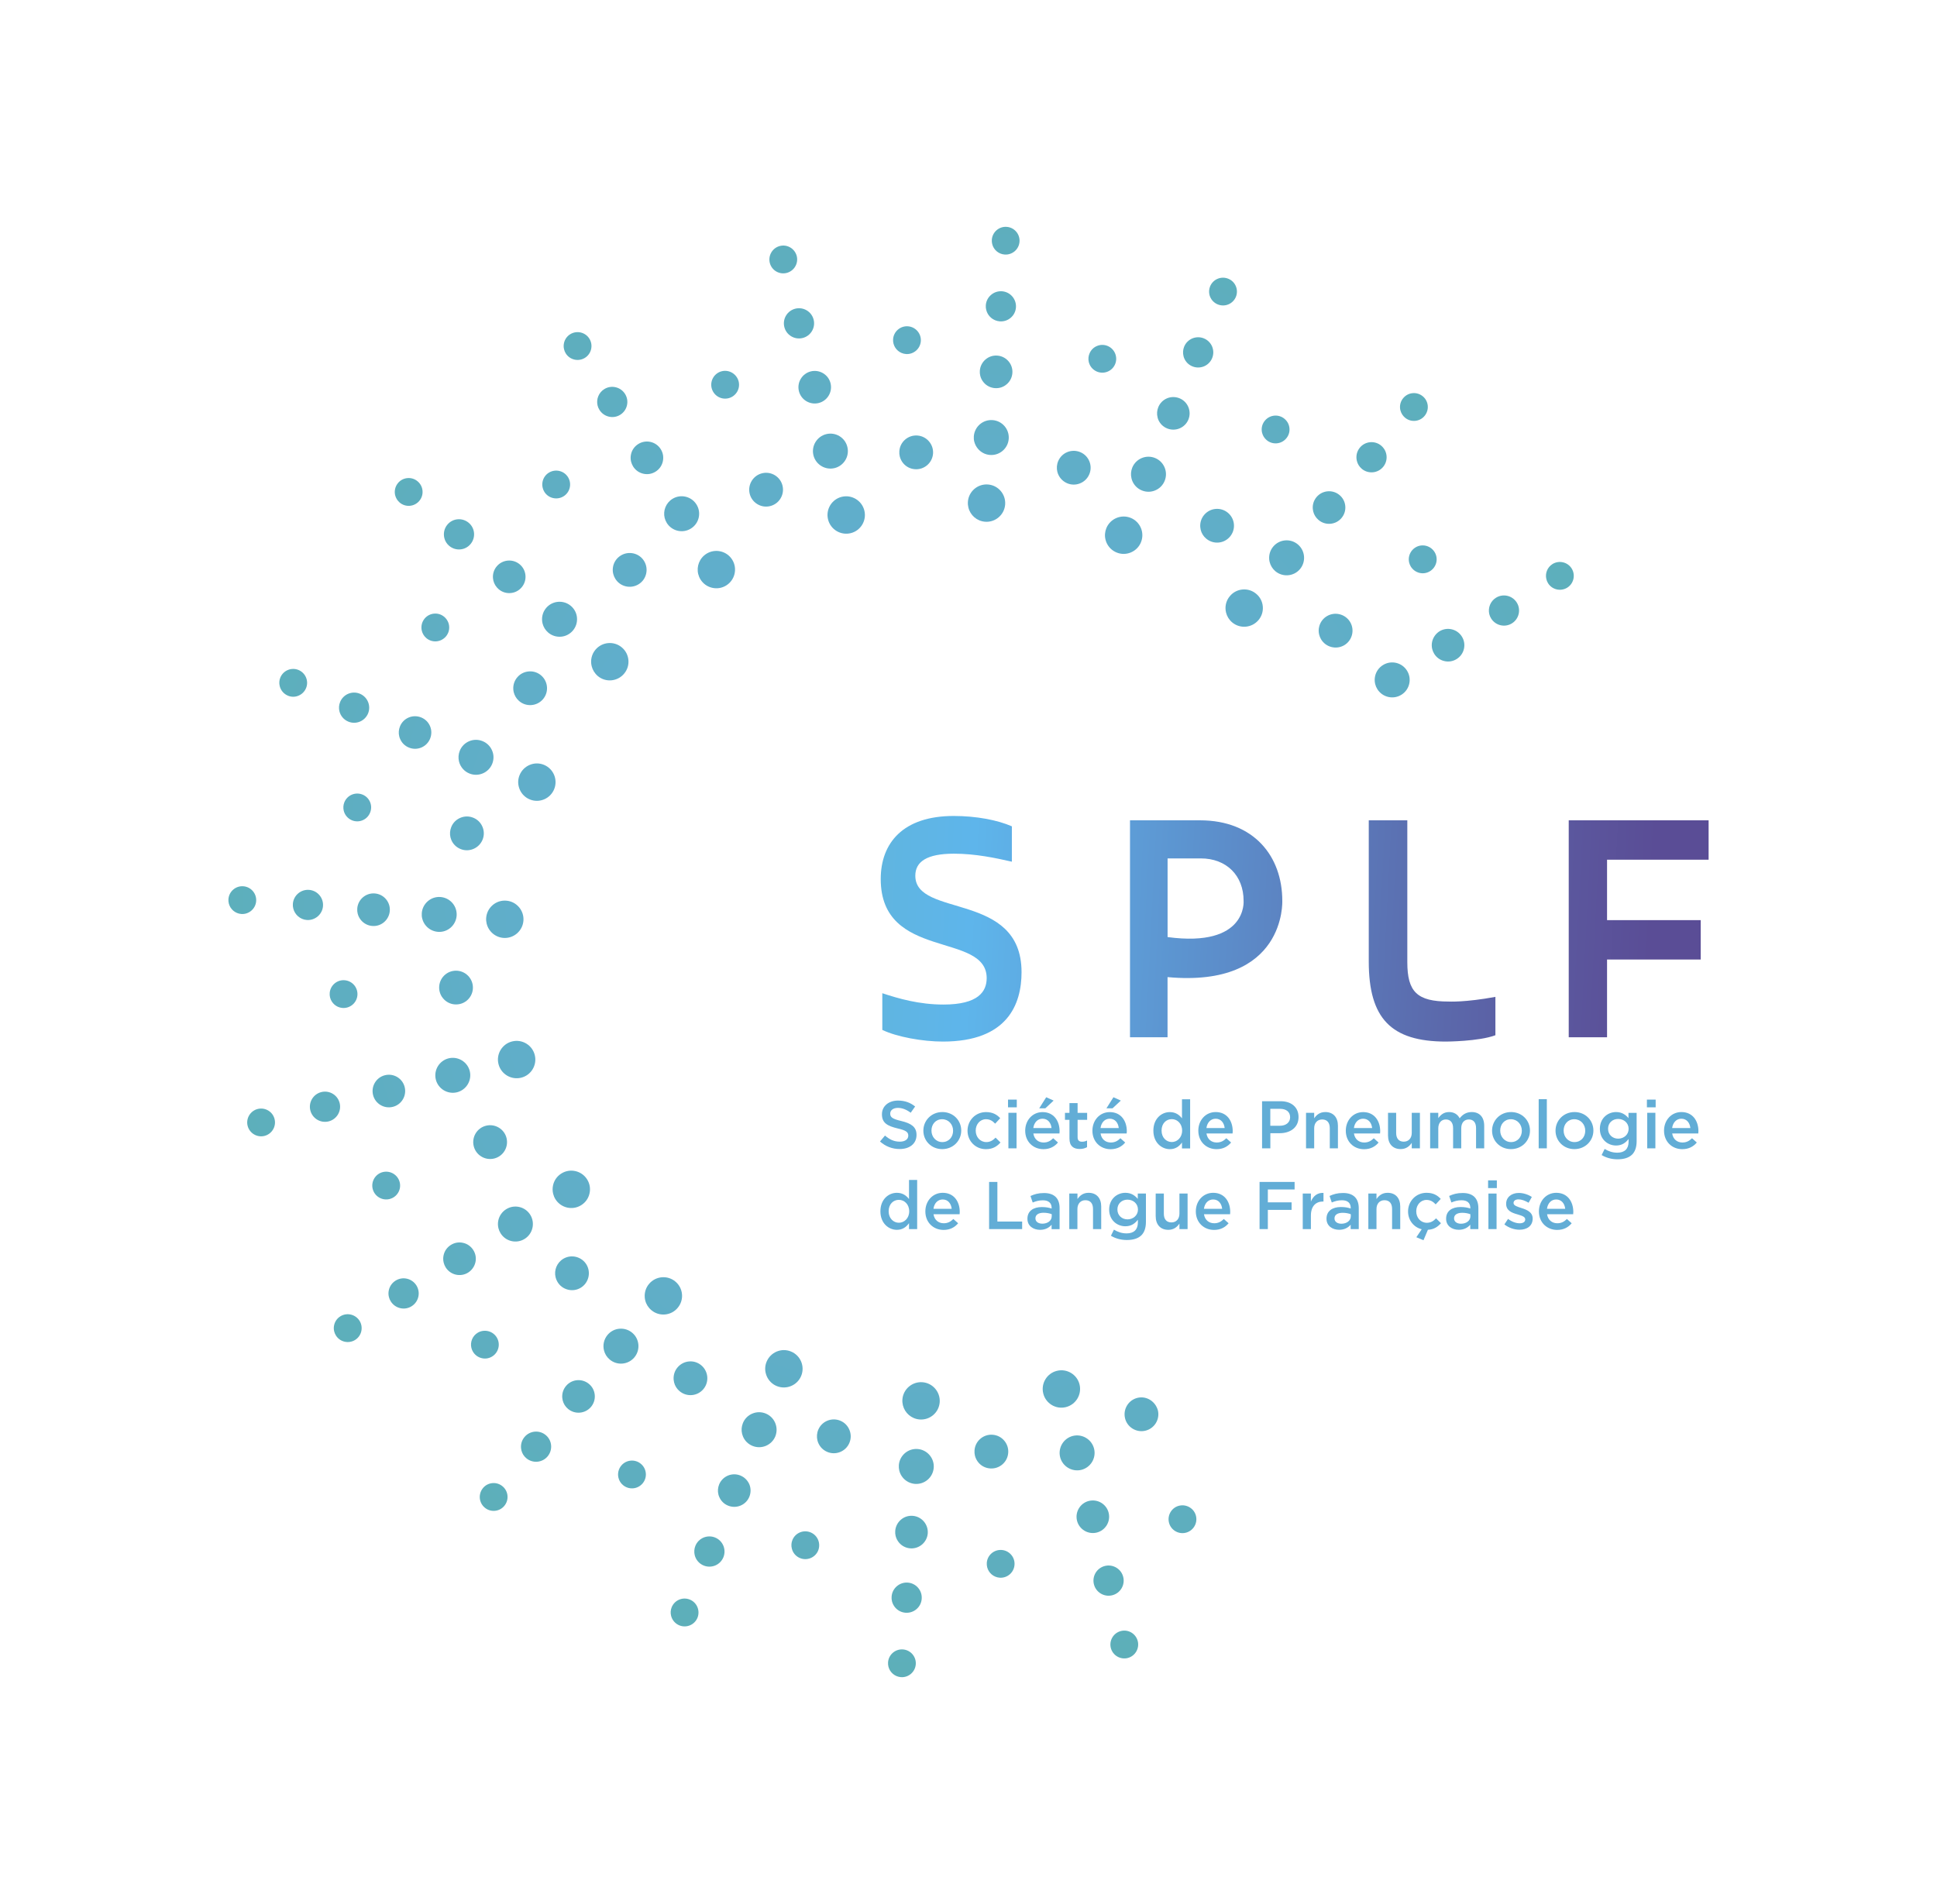 <?xml version="1.0" encoding="utf-8"?>
<!-- Generator: Adobe Illustrator 25.4.1, SVG Export Plug-In . SVG Version: 6.00 Build 0)  -->
<svg version="1.1" id="Calque_1" xmlns="http://www.w3.org/2000/svg" xmlns:xlink="http://www.w3.org/1999/xlink" x="0px" y="0px"
	 viewBox="0 0 418.46 411.42" style="enable-background:new 0 0 418.46 411.42;" xml:space="preserve">
<style type="text/css">
	.st0{fill:url(#SVGID_1_);}
	.st1{fill:url(#SVGID_00000147909832525751018310000012605135426593515954_);}
	.st2{fill:url(#SVGID_00000145056490369469291770000010024756057993101757_);}
	.st3{fill:url(#SVGID_00000139999556801311473600000017578130746217195151_);}
	.st4{fill:url(#SVGID_00000072973747149814342540000016074225604162551988_);}
	.st5{fill:url(#SVGID_00000125590910311372046570000002374070134838823054_);}
	.st6{fill:url(#SVGID_00000026148791397786164320000000634253463982921124_);}
	.st7{fill:url(#SVGID_00000003062821819047698030000006785795361997462152_);}
	.st8{fill:url(#SVGID_00000147921403358604098140000009955019607000284042_);}
	.st9{fill:url(#SVGID_00000165949500031320423240000010286744647673866885_);}
	.st10{fill:url(#SVGID_00000042729591248142455470000004621684159669040562_);}
	.st11{fill:url(#SVGID_00000129909071489528209110000016659454357085765311_);}
	.st12{fill:url(#SVGID_00000178190279420651529970000008050414982169731723_);}
	.st13{fill:url(#SVGID_00000007404871963471718280000005546562286008397734_);}
	.st14{fill:url(#SVGID_00000029752807347646767850000009302874102967965095_);}
	.st15{fill:url(#SVGID_00000098182654449113405520000008153106999614889102_);}
	.st16{fill:url(#SVGID_00000019637184088516862070000000346644025772729023_);}
	.st17{fill:url(#SVGID_00000160184361601216746100000010408549678509563057_);}
	.st18{fill:url(#SVGID_00000047043411979814422920000006844294005845596062_);}
	.st19{fill:url(#SVGID_00000116229399492875478810000010930647173332205210_);}
	.st20{fill:url(#SVGID_00000072258422345210775660000006061178668387292863_);}
	.st21{fill:url(#SVGID_00000177464968647664167360000002909382151948597395_);}
	.st22{fill:url(#SVGID_00000127006329391347681580000004335614053000193681_);}
	.st23{fill:url(#SVGID_00000112597160185273292550000016145073749417567899_);}
	.st24{fill:url(#SVGID_00000042009686504717591620000009108567770620657309_);}
	.st25{fill:url(#SVGID_00000176753583610478374610000004252316739529809297_);}
	.st26{fill:url(#SVGID_00000013914561275991673730000002246613898421881518_);}
	.st27{fill:url(#SVGID_00000079446256741725156520000009813734365409869466_);}
	.st28{fill:url(#SVGID_00000091013843945984951980000016386778085041925811_);}
	.st29{fill:url(#SVGID_00000129197307749737874110000008894601334721993110_);}
	.st30{fill:url(#SVGID_00000101799618788474887900000010182593935714796735_);}
	.st31{fill:url(#SVGID_00000006695013129675906790000005073736437650205846_);}
	.st32{fill:url(#SVGID_00000005249409458851962650000004963945451106705067_);}
	.st33{fill:url(#SVGID_00000047026144671807058450000014001155294003117500_);}
	.st34{fill:url(#SVGID_00000099636718720707420090000003804387648438468739_);}
	.st35{fill:url(#SVGID_00000061459631440253562530000003898563172735072139_);}
	.st36{fill:url(#SVGID_00000025424839020511681060000009641570435362225028_);}
	.st37{fill:url(#SVGID_00000112616725309211804730000003832120808704692646_);}
	.st38{fill:url(#SVGID_00000084526312437444431330000006201011879794076825_);}
	.st39{fill:url(#SVGID_00000138559844007968196060000010703115258065763757_);}
	.st40{fill:url(#SVGID_00000137832446440963767340000017203969152718250157_);}
	.st41{fill:url(#SVGID_00000070095468124286861340000010943452503687659197_);}
	.st42{fill:url(#SVGID_00000165931244264546187320000006812692324161417389_);}
	.st43{fill:url(#SVGID_00000061471010183854840750000011773797756516321429_);}
	.st44{fill:url(#SVGID_00000005965108566369350210000011092990882155465612_);}
	.st45{fill:url(#SVGID_00000090984965818462844710000006627147192988626584_);}
	.st46{fill:url(#SVGID_00000178898991792242736880000012310209476100727480_);}
	.st47{fill:url(#SVGID_00000165945123169085623250000012880451245691437215_);}
	.st48{fill:url(#SVGID_00000068661902065526025060000000094570858658181761_);}
	.st49{fill:url(#SVGID_00000020358261649013496640000001035336023912602758_);}
	.st50{fill:url(#SVGID_00000163755958054415637650000017752566360318204590_);}
	.st51{fill:url(#SVGID_00000170961485145693492690000014126751034344375713_);}
	.st52{fill:url(#SVGID_00000022560098166507924960000015169448029358780311_);}
	.st53{fill:url(#SVGID_00000181055065174407544640000006327875478643809727_);}
	.st54{fill:url(#SVGID_00000058565248767874742240000006706161616084053646_);}
	.st55{fill:url(#SVGID_00000033350414644274921390000006318905359567357336_);}
	.st56{fill:url(#SVGID_00000160904129656590314250000011135341833908780703_);}
	.st57{fill:url(#SVGID_00000098202555466469687630000017811803266882590381_);}
	.st58{fill:url(#SVGID_00000138547141513964272950000009699463261299557538_);}
	.st59{fill:url(#SVGID_00000152230846624409361620000017261155891667232943_);}
	.st60{fill:url(#SVGID_00000008835370525252969740000005337183593663576200_);}
	.st61{fill:url(#SVGID_00000056425817166737404140000012643422753602015924_);}
	.st62{fill:url(#SVGID_00000049921564309450813640000012174031553357533612_);}
	.st63{fill:url(#SVGID_00000122706231517142536590000007403182999770304694_);}
	.st64{fill:url(#SVGID_00000036967550638151386970000011497178020721655961_);}
	.st65{fill:url(#SVGID_00000134948217194287571810000002286749553785984918_);}
	.st66{fill:url(#SVGID_00000152264454170550657580000015514405573974070449_);}
	.st67{fill:url(#SVGID_00000041995465189892317000000010420605040526186681_);}
	.st68{fill:url(#SVGID_00000129164114362635551770000007239424567007932835_);}
	.st69{fill:url(#SVGID_00000116213356011941436770000006503093498516390076_);}
	.st70{fill:url(#SVGID_00000097472408578864488040000004521129062091586208_);}
	.st71{fill:url(#SVGID_00000136412040698930005290000009130358999586266761_);}
	.st72{fill:url(#SVGID_00000167364858534056556860000017893695705545520267_);}
	.st73{fill:url(#SVGID_00000112625728193350115310000003987293354839233434_);}
	.st74{fill:url(#SVGID_00000134935607157646953040000015100809547886330014_);}
	.st75{fill:url(#SVGID_00000035524103984639589700000017727090707359496850_);}
	.st76{fill:url(#SVGID_00000021092544344601205530000009055244788390571942_);}
	.st77{fill:url(#SVGID_00000045591398232925464560000001489981748358375340_);}
	.st78{fill:url(#SVGID_00000126282409333105988520000001641900095312489913_);}
	.st79{fill:url(#SVGID_00000074415621436360421030000003716571478128707486_);}
	.st80{fill:url(#SVGID_00000153678022327617982780000005908178044961341590_);}
	.st81{fill:url(#SVGID_00000013168944218343262660000003775114477958527657_);}
	.st82{fill:url(#SVGID_00000061430286646431974120000003147695339872220563_);}
	.st83{fill:url(#SVGID_00000062878330690269394860000013375206465758969493_);}
	.st84{fill:url(#SVGID_00000137853735046692262940000009749408043940186283_);}
	.st85{fill:url(#SVGID_00000078014264966648318430000002438604971029000589_);}
	.st86{fill:url(#SVGID_00000118390878209577780580000011383991502913473713_);}
	.st87{fill:url(#SVGID_00000183937564996437235230000012279750521324346246_);}
	.st88{fill:url(#SVGID_00000093140726356104847390000003148762876491436467_);}
	.st89{fill:url(#SVGID_00000096059121561469131430000000346795533031730582_);}
	.st90{fill:url(#SVGID_00000031206426277379477660000000491438732368980105_);}
	.st91{fill:url(#SVGID_00000042000638417948434150000016901150742311334581_);}
	.st92{fill:url(#SVGID_00000116227264168794615220000010930481247951722904_);}
	.st93{fill:url(#SVGID_00000096025584779733346950000010406716613667675052_);}
	.st94{fill:url(#SVGID_00000137126594116772012390000002044116310648449716_);}
	.st95{fill:url(#SVGID_00000110450416151948631920000007546797193386269629_);}
	.st96{fill:url(#SVGID_00000173853794294244742550000009798169507711442332_);}
	.st97{fill:url(#SVGID_00000073688884477307716830000002558225511655643272_);}
	.st98{fill:url(#SVGID_00000041256897123041898190000004560681760773449601_);}
	.st99{fill:url(#SVGID_00000095297181409945303170000009482609581177962138_);}
	.st100{fill:url(#SVGID_00000008872046924199899490000012321327515321617584_);}
	.st101{fill:url(#SVGID_00000031201377826956591070000015209544035977788560_);}
	.st102{fill:url(#SVGID_00000013195366590818969190000001467019701178998955_);}
	.st103{fill:url(#SVGID_00000140733578531681815730000013559091364090236568_);}
	.st104{fill:#62ADD6;}
	.st105{fill:url(#SVGID_00000081627866977076609860000001644677678192253608_);}
	.st106{fill:url(#SVGID_00000116936685204018889770000012174685935940298634_);}
	.st107{fill:url(#SVGID_00000029004929984382570400000007930188867901201296_);}
	.st108{fill:url(#SVGID_00000059997388230448761920000008483093820303532176_);}
</style>
<g>
	<radialGradient id="SVGID_1_" cx="203.002" cy="195.938" r="340.407" gradientUnits="userSpaceOnUse">
		<stop  offset="0.107" style="stop-color:#62ADD6"/>
		<stop  offset="0.154" style="stop-color:#62ADD3"/>
		<stop  offset="0.525" style="stop-color:#5CAFB6"/>
	</radialGradient>
	<path class="st0" d="M286.68,133.13c-0.84,0.49-1.44,1.29-1.68,2.23c-0.16,0.6-0.16,1.21-0.01,1.79c0.08,0.34,0.22,0.67,0.4,0.98
		c1.02,1.73,3.26,2.31,5,1.3c1.73-1.02,2.32-3.25,1.3-5C290.66,132.69,288.41,132.11,286.68,133.13z"/>
	
		<radialGradient id="SVGID_00000105401440671599986060000013476935828596004998_" cx="203.002" cy="195.938" r="340.407" gradientUnits="userSpaceOnUse">
		<stop  offset="0.107" style="stop-color:#62ADD6"/>
		<stop  offset="0.154" style="stop-color:#62ADD3"/>
		<stop  offset="0.525" style="stop-color:#5CAFB6"/>
	</radialGradient>
	<path style="fill:url(#SVGID_00000105401440671599986060000013476935828596004998_);" d="M305.83,118.27
		c-0.69,0.41-1.18,1.06-1.39,1.84c-0.13,0.49-0.13,0.99-0.01,1.47c0.07,0.28,0.18,0.55,0.33,0.81c0.41,0.69,1.06,1.18,1.84,1.39
		c0.78,0.2,1.58,0.09,2.28-0.32c0.69-0.41,1.18-1.06,1.39-1.84c0.2-0.78,0.09-1.59-0.32-2.28c-0.41-0.69-1.06-1.18-1.84-1.39
		C307.33,117.75,306.52,117.86,305.83,118.27z"/>
	
		<radialGradient id="SVGID_00000040564535869668429320000006160405979011841427_" cx="203.002" cy="195.938" r="340.407" gradientUnits="userSpaceOnUse">
		<stop  offset="0.107" style="stop-color:#62ADD6"/>
		<stop  offset="0.154" style="stop-color:#62ADD3"/>
		<stop  offset="0.525" style="stop-color:#5CAFB6"/>
	</radialGradient>
	<path style="fill:url(#SVGID_00000040564535869668429320000006160405979011841427_);" d="M230.51,104.41
		c0.89,0.39,1.89,0.41,2.79,0.05c0.91-0.36,1.62-1.04,2.01-1.94c0.39-0.89,0.41-1.88,0.05-2.79c-0.36-0.91-1.04-1.62-1.94-2.01
		c-1.85-0.8-4,0.04-4.8,1.89c-0.33,0.76-0.38,1.58-0.2,2.33C228.68,102.99,229.42,103.93,230.51,104.41z"/>
	
		<radialGradient id="SVGID_00000127030971046810512290000004342148854481501371_" cx="203.002" cy="195.938" r="340.407" gradientUnits="userSpaceOnUse">
		<stop  offset="0.107" style="stop-color:#62ADD6"/>
		<stop  offset="0.154" style="stop-color:#62ADD3"/>
		<stop  offset="0.525" style="stop-color:#5CAFB6"/>
	</radialGradient>
	<path style="fill:url(#SVGID_00000127030971046810512290000004342148854481501371_);" d="M235.34,78.62
		c0.29,0.75,0.86,1.33,1.6,1.66c1.52,0.66,3.29-0.03,3.95-1.55c0.66-1.52-0.04-3.29-1.55-3.95c-0.74-0.32-1.55-0.34-2.3-0.04
		c-0.75,0.29-1.33,0.86-1.65,1.6c-0.27,0.61-0.32,1.28-0.17,1.91C235.25,78.36,235.29,78.49,235.34,78.62z"/>
	
		<radialGradient id="SVGID_00000085950754269538544390000010839017932762857382_" cx="203.002" cy="195.938" r="340.407" gradientUnits="userSpaceOnUse">
		<stop  offset="0.107" style="stop-color:#62ADD6"/>
		<stop  offset="0.154" style="stop-color:#62ADD3"/>
		<stop  offset="0.525" style="stop-color:#5CAFB6"/>
	</radialGradient>
	<path style="fill:url(#SVGID_00000085950754269538544390000010839017932762857382_);" d="M161.96,106.69
		c0.22,0.91,0.78,1.69,1.58,2.2c0.82,0.53,1.8,0.7,2.75,0.49c0.95-0.21,1.77-0.78,2.29-1.6c0.52-0.82,0.7-1.8,0.49-2.75
		c-0.01-0.03-0.01-0.06-0.02-0.09c-0.47-1.92-2.39-3.12-4.33-2.69c-1.96,0.43-3.21,2.39-2.78,4.35
		C161.95,106.63,161.95,106.66,161.96,106.69z"/>
	
		<radialGradient id="SVGID_00000165229250884764083940000014699526453297116331_" cx="203.002" cy="195.938" r="340.407" gradientUnits="userSpaceOnUse">
		<stop  offset="0.107" style="stop-color:#62ADD6"/>
		<stop  offset="0.154" style="stop-color:#62ADD3"/>
		<stop  offset="0.525" style="stop-color:#5CAFB6"/>
	</radialGradient>
	<path style="fill:url(#SVGID_00000165229250884764083940000014699526453297116331_);" d="M153.74,83.86
		c0.19,0.75,0.65,1.39,1.3,1.81c0.68,0.43,1.48,0.57,2.26,0.4c0.78-0.17,1.45-0.64,1.89-1.32c0.43-0.68,0.57-1.48,0.4-2.26
		c-0.37-1.6-1.96-2.64-3.58-2.29c-1.62,0.36-2.64,1.96-2.29,3.58C153.73,83.82,153.73,83.84,153.74,83.86z"/>
	
		<radialGradient id="SVGID_00000011715022498505944000000000656182522258196871_" cx="203.002" cy="195.938" r="340.407" gradientUnits="userSpaceOnUse">
		<stop  offset="0.107" style="stop-color:#62ADD6"/>
		<stop  offset="0.154" style="stop-color:#62ADD3"/>
		<stop  offset="0.525" style="stop-color:#5CAFB6"/>
	</radialGradient>
	<path style="fill:url(#SVGID_00000011715022498505944000000000656182522258196871_);" d="M110.89,148.94
		c0.01,0.22,0.05,0.45,0.1,0.66c0.18,0.71,0.56,1.35,1.12,1.85c0.73,0.65,1.67,0.97,2.64,0.91c0.97-0.06,1.86-0.49,2.51-1.22
		c1.34-1.5,1.19-3.82-0.31-5.15c-0.73-0.65-1.67-0.97-2.64-0.91c-0.97,0.06-1.87,0.49-2.51,1.22
		C111.15,147.03,110.83,147.97,110.89,148.94z"/>
	
		<radialGradient id="SVGID_00000155863338397380149460000000337917859500679041_" cx="203.002" cy="195.938" r="340.407" gradientUnits="userSpaceOnUse">
		<stop  offset="0.107" style="stop-color:#62ADD6"/>
		<stop  offset="0.154" style="stop-color:#62ADD3"/>
		<stop  offset="0.525" style="stop-color:#5CAFB6"/>
	</radialGradient>
	<path style="fill:url(#SVGID_00000155863338397380149460000000337917859500679041_);" d="M91.13,136.31
		c0.14,0.57,0.45,1.11,0.92,1.53c0.6,0.53,1.37,0.8,2.17,0.75c0.8-0.05,1.53-0.41,2.07-1.01c0.53-0.6,0.8-1.37,0.75-2.17
		c-0.05-0.8-0.41-1.53-1.01-2.07c-0.6-0.53-1.37-0.8-2.17-0.75c-0.8,0.05-1.54,0.41-2.07,1.01
		C91.12,134.36,90.9,135.38,91.13,136.31z"/>
	
		<radialGradient id="SVGID_00000073712572116748380310000012243729394518649496_" cx="203.002" cy="195.938" r="340.407" gradientUnits="userSpaceOnUse">
		<stop  offset="0.107" style="stop-color:#62ADD6"/>
		<stop  offset="0.154" style="stop-color:#62ADD3"/>
		<stop  offset="0.525" style="stop-color:#5CAFB6"/>
	</radialGradient>
	<path style="fill:url(#SVGID_00000073712572116748380310000012243729394518649496_);" d="M98.87,209.77
		c-0.97-0.09-1.92,0.19-2.67,0.81c-0.75,0.62-1.22,1.5-1.31,2.47c-0.04,0.42-0.01,0.83,0.09,1.23c0.13,0.52,0.37,1.02,0.73,1.44
		c0.62,0.75,1.49,1.22,2.46,1.31c0.97,0.09,1.92-0.19,2.67-0.81c0.75-0.62,1.22-1.5,1.31-2.47
		C102.34,211.75,100.87,209.97,98.87,209.77z"/>
	
		<radialGradient id="SVGID_00000160906371829394020820000015094001864886032815_" cx="203.002" cy="195.938" r="340.407" gradientUnits="userSpaceOnUse">
		<stop  offset="0.107" style="stop-color:#62ADD6"/>
		<stop  offset="0.154" style="stop-color:#62ADD3"/>
		<stop  offset="0.525" style="stop-color:#5CAFB6"/>
	</radialGradient>
	<path style="fill:url(#SVGID_00000160906371829394020820000015094001864886032815_);" d="M73.93,217.8
		c1.65,0.16,3.12-1.05,3.28-2.7c0.16-1.65-1.05-3.12-2.7-3.28c-1.65-0.16-3.12,1.05-3.28,2.7c-0.03,0.35-0.01,0.68,0.07,1
		C71.6,216.73,72.63,217.68,73.93,217.8z"/>
	
		<radialGradient id="SVGID_00000182487351260852075440000016678208322952676249_" cx="203.002" cy="195.938" r="340.407" gradientUnits="userSpaceOnUse">
		<stop  offset="0.107" style="stop-color:#62ADD6"/>
		<stop  offset="0.154" style="stop-color:#62ADD3"/>
		<stop  offset="0.525" style="stop-color:#5CAFB6"/>
	</radialGradient>
	<path style="fill:url(#SVGID_00000182487351260852075440000016678208322952676249_);" d="M125.42,278.29c1.73-1.02,2.31-3.26,1.3-5
		c-1.02-1.73-3.26-2.32-5-1.3c-1.42,0.84-2.07,2.49-1.69,4.02c0.08,0.34,0.21,0.66,0.4,0.98c0.49,0.84,1.29,1.44,2.23,1.68
		C123.6,278.92,124.58,278.78,125.42,278.29z"/>
	
		<radialGradient id="SVGID_00000144304205082814830490000007211183280092656818_" cx="203.002" cy="195.938" r="340.407" gradientUnits="userSpaceOnUse">
		<stop  offset="0.107" style="stop-color:#62ADD6"/>
		<stop  offset="0.154" style="stop-color:#62ADD3"/>
		<stop  offset="0.525" style="stop-color:#5CAFB6"/>
	</radialGradient>
	<path style="fill:url(#SVGID_00000144304205082814830490000007211183280092656818_);" d="M106.27,293.15
		c1.43-0.84,1.91-2.68,1.07-4.11c-0.84-1.43-2.69-1.9-4.11-1.07l0,0c-1.17,0.69-1.7,2.05-1.39,3.31c0.07,0.27,0.18,0.54,0.33,0.8
		c0.41,0.69,1.06,1.18,1.83,1.38C104.77,293.67,105.58,293.56,106.27,293.15z"/>
	
		<radialGradient id="SVGID_00000029765238788212689510000010608250837914286006_" cx="203.002" cy="195.938" r="340.407" gradientUnits="userSpaceOnUse">
		<stop  offset="0.107" style="stop-color:#62ADD6"/>
		<stop  offset="0.154" style="stop-color:#62ADD3"/>
		<stop  offset="0.525" style="stop-color:#5CAFB6"/>
	</radialGradient>
	<path style="fill:url(#SVGID_00000029765238788212689510000010608250837914286006_);" d="M181.59,307.02c-1.85-0.8-4,0.04-4.8,1.89
		c-0.33,0.76-0.38,1.58-0.2,2.33c0.26,1.07,1,2.01,2.09,2.48c0.89,0.39,1.89,0.41,2.79,0.05c0.91-0.36,1.62-1.04,2.01-1.94
		c0.39-0.89,0.41-1.88,0.05-2.79C183.17,308.12,182.49,307.41,181.59,307.02z"/>
	
		<radialGradient id="SVGID_00000152978913045773626770000003308935257689227706_" cx="203.002" cy="195.938" r="340.407" gradientUnits="userSpaceOnUse">
		<stop  offset="0.107" style="stop-color:#62ADD6"/>
		<stop  offset="0.154" style="stop-color:#62ADD3"/>
		<stop  offset="0.525" style="stop-color:#5CAFB6"/>
	</radialGradient>
	<path style="fill:url(#SVGID_00000152978913045773626770000003308935257689227706_);" d="M175.17,331.15
		c-1.52-0.66-3.29,0.03-3.95,1.55c-0.27,0.61-0.32,1.28-0.16,1.91c0.03,0.13,0.07,0.26,0.12,0.39c0.29,0.75,0.86,1.34,1.6,1.66
		c1.52,0.66,3.29-0.04,3.95-1.55C177.38,333.58,176.69,331.81,175.17,331.15z"/>
	
		<radialGradient id="SVGID_00000168800428357895698480000017448456551922488247_" cx="203.002" cy="195.938" r="340.407" gradientUnits="userSpaceOnUse">
		<stop  offset="0.107" style="stop-color:#62ADD6"/>
		<stop  offset="0.154" style="stop-color:#62ADD3"/>
		<stop  offset="0.525" style="stop-color:#5CAFB6"/>
	</radialGradient>
	<path style="fill:url(#SVGID_00000168800428357895698480000017448456551922488247_);" d="M245.81,302.04
		c-0.95,0.21-1.77,0.78-2.29,1.6c-0.52,0.82-0.7,1.8-0.49,2.75c0.01,0.03,0.01,0.06,0.02,0.09c0.22,0.91,0.78,1.69,1.58,2.2
		c0.82,0.52,1.8,0.7,2.75,0.49c0.95-0.21,1.76-0.78,2.29-1.6c0.52-0.82,0.7-1.8,0.49-2.75
		C249.66,302.88,247.78,301.61,245.81,302.04z"/>
	
		<radialGradient id="SVGID_00000124842449393328172430000017167281831503608213_" cx="203.002" cy="195.938" r="340.407" gradientUnits="userSpaceOnUse">
		<stop  offset="0.107" style="stop-color:#62ADD6"/>
		<stop  offset="0.154" style="stop-color:#62ADD3"/>
		<stop  offset="0.525" style="stop-color:#5CAFB6"/>
	</radialGradient>
	<path style="fill:url(#SVGID_00000124842449393328172430000017167281831503608213_);" d="M257.06,325.75
		c-0.68-0.43-1.48-0.57-2.26-0.4c-0.78,0.17-1.45,0.64-1.88,1.32c-0.43,0.68-0.57,1.48-0.4,2.26c0.01,0.02,0.01,0.05,0.02,0.08
		c0.18,0.75,0.64,1.39,1.3,1.81c0.68,0.43,1.48,0.57,2.26,0.4c1.62-0.36,2.64-1.96,2.29-3.58
		C258.21,326.83,257.74,326.18,257.06,325.75z"/>
	
		<radialGradient id="SVGID_00000024711538043779134580000002636960475414200996_" cx="203.002" cy="195.938" r="340.407" gradientUnits="userSpaceOnUse">
		<stop  offset="0.107" style="stop-color:#62ADD6"/>
		<stop  offset="0.154" style="stop-color:#62ADD3"/>
		<stop  offset="0.525" style="stop-color:#5CAFB6"/>
	</radialGradient>
	<path style="fill:url(#SVGID_00000024711538043779134580000002636960475414200996_);" d="M263.24,117.24
		c0.97-0.08,1.85-0.54,2.48-1.28c0.63-0.75,0.93-1.69,0.85-2.66c-0.08-0.97-0.54-1.85-1.28-2.48c-0.75-0.63-1.69-0.93-2.66-0.85
		c-0.97,0.08-1.85,0.54-2.48,1.28c-0.63,0.74-0.93,1.69-0.85,2.66c0.02,0.19,0.05,0.39,0.09,0.57c0.18,0.74,0.59,1.41,1.19,1.91
		C261.33,117.02,262.27,117.32,263.24,117.24z"/>
	
		<radialGradient id="SVGID_00000044866269504372586120000014496508728969212824_" cx="203.002" cy="195.938" r="340.407" gradientUnits="userSpaceOnUse">
		<stop  offset="0.107" style="stop-color:#62ADD6"/>
		<stop  offset="0.154" style="stop-color:#62ADD3"/>
		<stop  offset="0.525" style="stop-color:#5CAFB6"/>
	</radialGradient>
	<path style="fill:url(#SVGID_00000044866269504372586120000014496508728969212824_);" d="M273.64,95.1
		c1.27,1.07,3.16,0.91,4.23-0.36c0.52-0.61,0.77-1.39,0.7-2.19c-0.07-0.8-0.44-1.52-1.06-2.04c-1.26-1.07-3.16-0.91-4.23,0.36
		c-0.52,0.61-0.77,1.39-0.7,2.19c0.01,0.16,0.04,0.32,0.08,0.47C272.81,94.14,273.15,94.69,273.64,95.1z"/>
	
		<radialGradient id="SVGID_00000147195218396740508940000013632411309156624317_" cx="203.002" cy="195.938" r="340.407" gradientUnits="userSpaceOnUse">
		<stop  offset="0.107" style="stop-color:#62ADD6"/>
		<stop  offset="0.154" style="stop-color:#62ADD3"/>
		<stop  offset="0.525" style="stop-color:#5CAFB6"/>
	</radialGradient>
	<path style="fill:url(#SVGID_00000147195218396740508940000013632411309156624317_);" d="M195.54,94.99
		c-0.74,0.64-1.18,1.52-1.25,2.5c-0.03,0.39,0,0.77,0.09,1.14c0.14,0.55,0.4,1.07,0.78,1.51c0.64,0.74,1.52,1.18,2.5,1.25
		c2.01,0.15,3.76-1.37,3.91-3.37c0.15-2-1.37-3.76-3.37-3.91C197.22,94.04,196.28,94.35,195.54,94.99z"/>
	
		<radialGradient id="SVGID_00000021837203718779225120000005962370383017564827_" cx="203.002" cy="195.938" r="340.407" gradientUnits="userSpaceOnUse">
		<stop  offset="0.107" style="stop-color:#62ADD6"/>
		<stop  offset="0.154" style="stop-color:#62ADD3"/>
		<stop  offset="0.525" style="stop-color:#5CAFB6"/>
	</radialGradient>
	<path style="fill:url(#SVGID_00000021837203718779225120000005962370383017564827_);" d="M195.72,76.5
		c1.65,0.12,3.09-1.13,3.21-2.78c0.12-1.65-1.13-3.09-2.78-3.21c-1.65-0.12-3.09,1.13-3.21,2.78c-0.02,0.32,0.01,0.64,0.08,0.93
		C193.32,75.45,194.39,76.4,195.72,76.5z"/>
	
		<radialGradient id="SVGID_00000044889365209227584920000014450624786204554169_" cx="203.002" cy="195.938" r="340.407" gradientUnits="userSpaceOnUse">
		<stop  offset="0.107" style="stop-color:#62ADD6"/>
		<stop  offset="0.154" style="stop-color:#62ADD3"/>
		<stop  offset="0.525" style="stop-color:#5CAFB6"/>
	</radialGradient>
	<path style="fill:url(#SVGID_00000044889365209227584920000014450624786204554169_);" d="M132.47,122.31
		c-0.13,0.57-0.13,1.15,0.01,1.7c0.09,0.37,0.24,0.72,0.45,1.06c0.51,0.83,1.32,1.41,2.27,1.63c0.95,0.22,1.93,0.06,2.76-0.45
		c0.83-0.51,1.41-1.32,1.63-2.27c0.22-0.95,0.06-1.93-0.45-2.76c-0.51-0.83-1.32-1.41-2.27-1.63c-0.95-0.22-1.93-0.06-2.76,0.45
		C133.27,120.56,132.69,121.37,132.47,122.31z"/>
	
		<radialGradient id="SVGID_00000010299091679766648760000011583648874003480195_" cx="203.002" cy="195.938" r="340.407" gradientUnits="userSpaceOnUse">
		<stop  offset="0.107" style="stop-color:#62ADD6"/>
		<stop  offset="0.154" style="stop-color:#62ADD3"/>
		<stop  offset="0.525" style="stop-color:#5CAFB6"/>
	</radialGradient>
	<path style="fill:url(#SVGID_00000010299091679766648760000011583648874003480195_);" d="M117.6,106.28
		c0.87,1.41,2.73,1.84,4.14,0.97c1.41-0.87,1.85-2.73,0.97-4.14c-0.87-1.41-2.73-1.84-4.14-0.97c-0.68,0.42-1.16,1.09-1.34,1.87
		c-0.11,0.47-0.11,0.94,0.01,1.4C117.31,105.72,117.43,106.01,117.6,106.28z"/>
	
		<radialGradient id="SVGID_00000001665481638173977890000016111115212008408220_" cx="203.002" cy="195.938" r="340.407" gradientUnits="userSpaceOnUse">
		<stop  offset="0.107" style="stop-color:#62ADD6"/>
		<stop  offset="0.154" style="stop-color:#62ADD3"/>
		<stop  offset="0.525" style="stop-color:#5CAFB6"/>
	</radialGradient>
	<path style="fill:url(#SVGID_00000001665481638173977890000016111115212008408220_);" d="M104.25,181.45
		c0.37-0.9,0.36-1.9-0.02-2.79c-0.38-0.9-1.08-1.6-1.99-1.96c-0.9-0.37-1.9-0.36-2.79,0.02c-0.9,0.38-1.6,1.08-1.96,1.99
		c-0.29,0.72-0.35,1.5-0.17,2.24c0.05,0.19,0.11,0.37,0.18,0.55c0.38,0.9,1.08,1.59,1.99,1.96c0.9,0.37,1.89,0.36,2.79-0.02
		C103.18,183.06,103.88,182.35,104.25,181.45z"/>
	
		<radialGradient id="SVGID_00000019641592574724345230000011482687394928650415_" cx="203.002" cy="195.938" r="340.407" gradientUnits="userSpaceOnUse">
		<stop  offset="0.107" style="stop-color:#62ADD6"/>
		<stop  offset="0.154" style="stop-color:#62ADD3"/>
		<stop  offset="0.525" style="stop-color:#5CAFB6"/>
	</radialGradient>
	<path style="fill:url(#SVGID_00000019641592574724345230000011482687394928650415_);" d="M78.32,171.7c-0.74-0.3-1.56-0.3-2.3,0.01
		c-0.74,0.31-1.31,0.89-1.62,1.63c-0.25,0.61-0.28,1.25-0.14,1.85c0.22,0.9,0.86,1.69,1.78,2.07c1.53,0.63,3.29-0.11,3.91-1.65
		C80.59,174.07,79.85,172.32,78.32,171.7z"/>
	
		<radialGradient id="SVGID_00000030466422302674489110000004521371997072373896_" cx="203.002" cy="195.938" r="340.407" gradientUnits="userSpaceOnUse">
		<stop  offset="0.107" style="stop-color:#62ADD6"/>
		<stop  offset="0.154" style="stop-color:#62ADD3"/>
		<stop  offset="0.525" style="stop-color:#5CAFB6"/>
	</radialGradient>
	<path style="fill:url(#SVGID_00000030466422302674489110000004521371997072373896_);" d="M106.76,250.34
		c1.95-0.48,3.15-2.46,2.67-4.42c-0.48-1.95-2.46-3.15-4.42-2.67c-1.96,0.48-3.15,2.46-2.67,4.42
		C102.82,249.62,104.8,250.82,106.76,250.34z"/>
	
		<radialGradient id="SVGID_00000014633011764496551320000002449877540353869999_" cx="203.002" cy="195.938" r="340.407" gradientUnits="userSpaceOnUse">
		<stop  offset="0.107" style="stop-color:#62ADD6"/>
		<stop  offset="0.154" style="stop-color:#62ADD3"/>
		<stop  offset="0.525" style="stop-color:#5CAFB6"/>
	</radialGradient>
	<path style="fill:url(#SVGID_00000014633011764496551320000002449877540353869999_);" d="M86.35,255.47
		c-0.4-1.61-2.03-2.59-3.64-2.2s-2.59,2.03-2.2,3.63c0.4,1.61,2.03,2.59,3.63,2.2C85.76,258.71,86.75,257.08,86.35,255.47z"/>
	
		<radialGradient id="SVGID_00000023994697161581744490000008625509728914139567_" cx="203.002" cy="195.938" r="340.407" gradientUnits="userSpaceOnUse">
		<stop  offset="0.107" style="stop-color:#62ADD6"/>
		<stop  offset="0.154" style="stop-color:#62ADD3"/>
		<stop  offset="0.525" style="stop-color:#5CAFB6"/>
	</radialGradient>
	<path style="fill:url(#SVGID_00000023994697161581744490000008625509728914139567_);" d="M148.86,294.19
		c-0.97,0.08-1.85,0.54-2.48,1.28c-0.63,0.74-0.93,1.69-0.85,2.66c0.02,0.2,0.05,0.39,0.09,0.57c0.18,0.74,0.59,1.41,1.19,1.91
		c0.75,0.63,1.69,0.93,2.66,0.85c0.97-0.08,1.85-0.54,2.48-1.28c1.3-1.54,1.1-3.84-0.43-5.14
		C150.77,294.41,149.83,294.1,148.86,294.19z"/>
	
		<radialGradient id="SVGID_00000150803425120853439020000014160329299299600281_" cx="203.002" cy="195.938" r="340.407" gradientUnits="userSpaceOnUse">
		<stop  offset="0.107" style="stop-color:#62ADD6"/>
		<stop  offset="0.154" style="stop-color:#62ADD3"/>
		<stop  offset="0.525" style="stop-color:#5CAFB6"/>
	</radialGradient>
	<path style="fill:url(#SVGID_00000150803425120853439020000014160329299299600281_);" d="M134.23,316.68
		c-0.64,0.76-0.84,1.76-0.62,2.66c0.15,0.59,0.47,1.15,0.98,1.57c1.27,1.07,3.16,0.91,4.23-0.36c0.52-0.61,0.77-1.39,0.7-2.19
		c-0.07-0.8-0.44-1.52-1.06-2.04C137.2,315.25,135.3,315.41,134.23,316.68z"/>
	
		<radialGradient id="SVGID_00000042705168370724546490000014755989677880187789_" cx="203.002" cy="195.938" r="340.407" gradientUnits="userSpaceOnUse">
		<stop  offset="0.107" style="stop-color:#62ADD6"/>
		<stop  offset="0.154" style="stop-color:#62ADD3"/>
		<stop  offset="0.525" style="stop-color:#5CAFB6"/>
	</radialGradient>
	<path style="fill:url(#SVGID_00000042705168370724546490000014755989677880187789_);" d="M216.56,316.43
		c0.74-0.64,1.18-1.52,1.25-2.5c0.07-0.97-0.24-1.91-0.88-2.65c-0.64-0.74-1.52-1.18-2.5-1.25c-0.97-0.07-1.91,0.24-2.65,0.88
		c-0.74,0.64-1.18,1.52-1.25,2.5c-0.03,0.39,0,0.77,0.09,1.14c0.14,0.55,0.4,1.07,0.78,1.51c0.64,0.74,1.52,1.18,2.5,1.25
		C214.88,317.38,215.82,317.07,216.56,316.43z"/>
	
		<radialGradient id="SVGID_00000031900738150506299020000015463828613810315193_" cx="203.002" cy="195.938" r="340.407" gradientUnits="userSpaceOnUse">
		<stop  offset="0.107" style="stop-color:#62ADD6"/>
		<stop  offset="0.154" style="stop-color:#62ADD3"/>
		<stop  offset="0.525" style="stop-color:#5CAFB6"/>
	</radialGradient>
	<path style="fill:url(#SVGID_00000031900738150506299020000015463828613810315193_);" d="M216.39,334.93
		c-1.65-0.12-3.09,1.12-3.21,2.78c-0.02,0.32,0.01,0.64,0.08,0.93c0.3,1.23,1.37,2.18,2.7,2.28c1.65,0.12,3.09-1.12,3.21-2.78
		c0.06-0.8-0.2-1.58-0.72-2.18C217.91,335.35,217.19,334.98,216.39,334.93z"/>
	
		<radialGradient id="SVGID_00000105386906728319743950000014274882412377537425_" cx="203.002" cy="195.938" r="340.407" gradientUnits="userSpaceOnUse">
		<stop  offset="0.107" style="stop-color:#62ADD6"/>
		<stop  offset="0.154" style="stop-color:#62ADD3"/>
		<stop  offset="0.525" style="stop-color:#5CAFB6"/>
	</radialGradient>
	<path style="fill:url(#SVGID_00000105386906728319743950000014274882412377537425_);" d="M297.08,146.06
		c-0.14,0.59-0.13,1.19,0.01,1.76c0.09,0.38,0.25,0.75,0.46,1.09c1.1,1.77,3.43,2.32,5.2,1.22c0.86-0.53,1.46-1.37,1.69-2.35
		c0.23-0.98,0.06-2-0.47-2.85c-0.53-0.86-1.37-1.46-2.35-1.69c-0.98-0.23-2-0.06-2.85,0.47
		C297.91,144.24,297.31,145.08,297.08,146.06z"/>
	
		<radialGradient id="SVGID_00000173152509512293245700000013083084295180509341_" cx="203.002" cy="195.938" r="340.407" gradientUnits="userSpaceOnUse">
		<stop  offset="0.107" style="stop-color:#62ADD6"/>
		<stop  offset="0.154" style="stop-color:#62ADD3"/>
		<stop  offset="0.525" style="stop-color:#5CAFB6"/>
	</radialGradient>
	<path style="fill:url(#SVGID_00000173152509512293245700000013083084295180509341_);" d="M309.4,138.62
		c-0.13,0.55-0.12,1.11,0.01,1.64c0.09,0.35,0.23,0.7,0.43,1.02c0.5,0.8,1.27,1.36,2.19,1.57c0.92,0.22,1.86,0.06,2.66-0.44
		c0.8-0.5,1.36-1.27,1.57-2.19c0.21-0.92,0.06-1.86-0.44-2.66c-1.02-1.65-3.2-2.16-4.85-1.14
		C310.18,136.93,309.62,137.71,309.4,138.62z"/>
	
		<radialGradient id="SVGID_00000028324050595246566190000001924564430610912648_" cx="203.002" cy="195.938" r="340.407" gradientUnits="userSpaceOnUse">
		<stop  offset="0.107" style="stop-color:#62ADD6"/>
		<stop  offset="0.154" style="stop-color:#62ADD3"/>
		<stop  offset="0.525" style="stop-color:#5CAFB6"/>
	</radialGradient>
	<path style="fill:url(#SVGID_00000028324050595246566190000001924564430610912648_);" d="M322.14,133.65
		c0.95,1.53,2.96,2,4.49,1.05c1.53-0.95,2-2.97,1.05-4.49c-0.95-1.53-2.96-2-4.49-1.05c-1.23,0.76-1.77,2.22-1.45,3.55
		C321.82,133.04,321.95,133.35,322.14,133.65z"/>
	
		<radialGradient id="SVGID_00000143576845209872058690000006794652761269692074_" cx="203.002" cy="195.938" r="340.407" gradientUnits="userSpaceOnUse">
		<stop  offset="0.107" style="stop-color:#62ADD6"/>
		<stop  offset="0.154" style="stop-color:#62ADD3"/>
		<stop  offset="0.525" style="stop-color:#5CAFB6"/>
	</radialGradient>
	<path style="fill:url(#SVGID_00000143576845209872058690000006794652761269692074_);" d="M334.43,126.02
		c0.87,1.41,2.73,1.84,4.14,0.97c1.41-0.87,1.84-2.73,0.97-4.14c-0.87-1.4-2.73-1.84-4.14-0.97c-1.13,0.7-1.64,2.04-1.33,3.27
		C334.14,125.45,334.26,125.74,334.43,126.02z"/>
	
		<radialGradient id="SVGID_00000051355920906104795720000013350844236625596551_" cx="203.002" cy="195.938" r="340.407" gradientUnits="userSpaceOnUse">
		<stop  offset="0.107" style="stop-color:#62ADD6"/>
		<stop  offset="0.154" style="stop-color:#62ADD3"/>
		<stop  offset="0.525" style="stop-color:#5CAFB6"/>
	</radialGradient>
	<path style="fill:url(#SVGID_00000051355920906104795720000013350844236625596551_);" d="M264.87,132.37
		c0.2,0.8,0.64,1.54,1.31,2.11c1.7,1.44,4.25,1.22,5.69-0.48c0.7-0.82,1.03-1.87,0.94-2.94c-0.09-1.08-0.59-2.05-1.42-2.74
		c-0.82-0.7-1.87-1.03-2.94-0.94c-1.07,0.09-2.05,0.59-2.74,1.42C264.83,129.82,264.57,131.15,264.87,132.37z"/>
	
		<radialGradient id="SVGID_00000145762865409333967820000016410318542850259900_" cx="203.002" cy="195.938" r="340.407" gradientUnits="userSpaceOnUse">
		<stop  offset="0.107" style="stop-color:#62ADD6"/>
		<stop  offset="0.154" style="stop-color:#62ADD3"/>
		<stop  offset="0.525" style="stop-color:#5CAFB6"/>
	</radialGradient>
	<path style="fill:url(#SVGID_00000145762865409333967820000016410318542850259900_);" d="M275.07,118.1
		c-0.65,0.77-0.96,1.75-0.88,2.76c0.02,0.2,0.05,0.4,0.1,0.59c0.19,0.77,0.62,1.46,1.23,1.98c1.59,1.34,3.98,1.14,5.32-0.45
		c1.34-1.59,1.14-3.98-0.45-5.33C278.8,116.3,276.41,116.51,275.07,118.1z"/>
	
		<radialGradient id="SVGID_00000085932230591457295370000002713434561354972300_" cx="203.002" cy="195.938" r="340.407" gradientUnits="userSpaceOnUse">
		<stop  offset="0.107" style="stop-color:#62ADD6"/>
		<stop  offset="0.154" style="stop-color:#62ADD3"/>
		<stop  offset="0.525" style="stop-color:#5CAFB6"/>
	</radialGradient>
	<path style="fill:url(#SVGID_00000085932230591457295370000002713434561354972300_);" d="M284.85,112.36
		c0.72,0.61,1.63,0.9,2.57,0.82c0.94-0.08,1.79-0.52,2.39-1.24c0.61-0.72,0.9-1.63,0.82-2.57c-0.08-0.94-0.52-1.79-1.24-2.39
		c-1.48-1.25-3.71-1.06-4.96,0.42c-0.61,0.72-0.9,1.63-0.82,2.57c0.02,0.19,0.05,0.37,0.09,0.55
		C283.88,111.24,284.28,111.88,284.85,112.36z"/>
	
		<radialGradient id="SVGID_00000177485271300911191860000008001946593179539343_" cx="203.002" cy="195.938" r="340.407" gradientUnits="userSpaceOnUse">
		<stop  offset="0.107" style="stop-color:#62ADD6"/>
		<stop  offset="0.154" style="stop-color:#62ADD3"/>
		<stop  offset="0.525" style="stop-color:#5CAFB6"/>
	</radialGradient>
	<path style="fill:url(#SVGID_00000177485271300911191860000008001946593179539343_);" d="M294.19,101.3
		c1.37,1.16,3.44,0.99,4.6-0.39c1.16-1.37,0.99-3.43-0.39-4.6c-1.37-1.16-3.44-0.99-4.6,0.39c-0.7,0.83-0.91,1.91-0.67,2.89
		C293.29,100.24,293.64,100.84,294.19,101.3z"/>
	
		<radialGradient id="SVGID_00000016037069304372564500000011262861691521386889_" cx="203.002" cy="195.938" r="340.407" gradientUnits="userSpaceOnUse">
		<stop  offset="0.107" style="stop-color:#62ADD6"/>
		<stop  offset="0.154" style="stop-color:#62ADD3"/>
		<stop  offset="0.525" style="stop-color:#5CAFB6"/>
	</radialGradient>
	<path style="fill:url(#SVGID_00000016037069304372564500000011262861691521386889_);" d="M303.52,90.24
		c0.61,0.52,1.39,0.77,2.19,0.7c0.8-0.07,1.53-0.44,2.04-1.06c1.07-1.27,0.91-3.17-0.36-4.23c-1.27-1.07-3.16-0.91-4.23,0.36
		c-0.52,0.61-0.77,1.39-0.7,2.19c0.01,0.16,0.04,0.32,0.08,0.47C302.7,89.28,303.03,89.83,303.52,90.24z"/>
	
		<radialGradient id="SVGID_00000072991150402077813560000001091996474382853015_" cx="203.002" cy="195.938" r="340.407" gradientUnits="userSpaceOnUse">
		<stop  offset="0.107" style="stop-color:#62ADD6"/>
		<stop  offset="0.154" style="stop-color:#62ADD3"/>
		<stop  offset="0.525" style="stop-color:#5CAFB6"/>
	</radialGradient>
	<path style="fill:url(#SVGID_00000072991150402077813560000001091996474382853015_);" d="M239.01,114.13
		c-0.32,0.8-0.39,1.66-0.18,2.48c0.05,0.21,0.12,0.41,0.2,0.61c0.42,0.99,1.2,1.76,2.2,2.17c1,0.41,2.1,0.4,3.09-0.02
		s1.77-1.2,2.17-2.2c0.84-2.07-0.16-4.42-2.21-5.26C242.21,111.07,239.85,112.07,239.01,114.13z"/>
	
		<radialGradient id="SVGID_00000046298518057758337840000009925078328732144042_" cx="203.002" cy="195.938" r="340.407" gradientUnits="userSpaceOnUse">
		<stop  offset="0.107" style="stop-color:#62ADD6"/>
		<stop  offset="0.154" style="stop-color:#62ADD3"/>
		<stop  offset="0.525" style="stop-color:#5CAFB6"/>
	</radialGradient>
	<path style="fill:url(#SVGID_00000046298518057758337840000009925078328732144042_);" d="M244.63,103.95
		c0.39,0.93,1.12,1.65,2.06,2.03c0.93,0.38,1.96,0.38,2.89-0.02c0.93-0.39,1.65-1.12,2.03-2.06c0.79-1.93-0.14-4.14-2.07-4.93
		c-1.93-0.79-4.14,0.14-4.93,2.07c-0.3,0.75-0.36,1.55-0.17,2.32C244.49,103.57,244.55,103.76,244.63,103.95z"/>
	
		<radialGradient id="SVGID_00000006673646484300629190000000683917150373693572_" cx="203.002" cy="195.938" r="340.407" gradientUnits="userSpaceOnUse">
		<stop  offset="0.107" style="stop-color:#62ADD6"/>
		<stop  offset="0.154" style="stop-color:#62ADD3"/>
		<stop  offset="0.525" style="stop-color:#5CAFB6"/>
	</radialGradient>
	<path style="fill:url(#SVGID_00000006673646484300629190000000683917150373693572_);" d="M250.23,90.69
		c0.37,0.87,1.05,1.54,1.92,1.89c1.8,0.73,3.86-0.13,4.59-1.93c0.73-1.8-0.13-3.86-1.93-4.59c-0.87-0.35-1.83-0.35-2.69,0.01
		c-0.87,0.37-1.54,1.05-1.89,1.92c-0.28,0.7-0.34,1.45-0.16,2.16C250.1,90.34,250.16,90.51,250.23,90.69z"/>
	
		<radialGradient id="SVGID_00000111884941924769144180000008916516712526910139_" cx="203.002" cy="195.938" r="340.407" gradientUnits="userSpaceOnUse">
		<stop  offset="0.107" style="stop-color:#62ADD6"/>
		<stop  offset="0.154" style="stop-color:#62ADD3"/>
		<stop  offset="0.525" style="stop-color:#5CAFB6"/>
	</radialGradient>
	<path style="fill:url(#SVGID_00000111884941924769144180000008916516712526910139_);" d="M255.83,77.42
		c0.34,0.8,0.97,1.43,1.78,1.75c0.81,0.33,1.69,0.32,2.5-0.01c0.8-0.34,1.43-0.97,1.76-1.78c0.33-0.81,0.32-1.7-0.01-2.5
		c-0.34-0.8-0.97-1.43-1.78-1.76c-0.81-0.33-1.69-0.32-2.5,0.01c-0.8,0.34-1.43,0.97-1.76,1.78c-0.26,0.64-0.31,1.34-0.15,2
		C255.71,77.1,255.77,77.26,255.83,77.42z"/>
	
		<radialGradient id="SVGID_00000076563099239331061600000007553574839147654810_" cx="203.002" cy="195.938" r="340.407" gradientUnits="userSpaceOnUse">
		<stop  offset="0.107" style="stop-color:#62ADD6"/>
		<stop  offset="0.154" style="stop-color:#62ADD3"/>
		<stop  offset="0.525" style="stop-color:#5CAFB6"/>
	</radialGradient>
	<path style="fill:url(#SVGID_00000076563099239331061600000007553574839147654810_);" d="M261.44,64.16
		c0.31,0.74,0.89,1.31,1.64,1.62c0.74,0.3,1.56,0.3,2.3-0.01c0.74-0.31,1.31-0.89,1.62-1.63c0.62-1.54-0.11-3.29-1.65-3.91
		c-0.74-0.3-1.56-0.3-2.3,0.01c-0.74,0.31-1.31,0.89-1.62,1.63c-0.24,0.59-0.29,1.24-0.14,1.85
		C261.33,63.86,261.37,64.01,261.44,64.16z"/>
	
		<radialGradient id="SVGID_00000158003333513109874900000006197599727731834501_" cx="203.002" cy="195.938" r="340.407" gradientUnits="userSpaceOnUse">
		<stop  offset="0.107" style="stop-color:#62ADD6"/>
		<stop  offset="0.154" style="stop-color:#62ADD3"/>
		<stop  offset="0.525" style="stop-color:#5CAFB6"/>
	</radialGradient>
	<path style="fill:url(#SVGID_00000158003333513109874900000006197599727731834501_);" d="M212.83,112.74
		c1.08,0.08,2.12-0.27,2.93-0.97c0.82-0.71,1.31-1.69,1.39-2.76c0.16-2.22-1.51-4.16-3.73-4.32c-2.22-0.16-4.16,1.51-4.32,3.73
		c-0.03,0.43,0.01,0.86,0.11,1.26C209.61,111.33,211.04,112.61,212.83,112.74z"/>
	
		<radialGradient id="SVGID_00000043458540402842641840000009658750124894268587_" cx="203.002" cy="195.938" r="340.407" gradientUnits="userSpaceOnUse">
		<stop  offset="0.107" style="stop-color:#62ADD6"/>
		<stop  offset="0.154" style="stop-color:#62ADD3"/>
		<stop  offset="0.525" style="stop-color:#5CAFB6"/>
	</radialGradient>
	<path style="fill:url(#SVGID_00000043458540402842641840000009658750124894268587_);" d="M211.3,97.01
		c0.66,0.76,1.58,1.23,2.58,1.3c2.08,0.15,3.89-1.41,4.04-3.49c0.15-2.08-1.41-3.89-3.49-4.04c-1.01-0.07-1.98,0.25-2.75,0.91
		c-0.76,0.66-1.22,1.58-1.3,2.58c-0.03,0.4,0,0.8,0.1,1.18C210.63,96.02,210.9,96.55,211.3,97.01z"/>
	
		<radialGradient id="SVGID_00000090295675765262221560000016033319436064895882_" cx="203.002" cy="195.938" r="340.407" gradientUnits="userSpaceOnUse">
		<stop  offset="0.107" style="stop-color:#62ADD6"/>
		<stop  offset="0.154" style="stop-color:#62ADD3"/>
		<stop  offset="0.525" style="stop-color:#5CAFB6"/>
	</radialGradient>
	<path style="fill:url(#SVGID_00000090295675765262221560000016033319436064895882_);" d="M212.53,82.66
		c0.61,0.71,1.47,1.14,2.41,1.21c0.94,0.07,1.85-0.23,2.56-0.85c0.71-0.61,1.14-1.47,1.21-2.41c0.07-0.93-0.23-1.85-0.85-2.56
		c-0.61-0.71-1.47-1.14-2.41-1.21c-0.94-0.07-1.85,0.23-2.56,0.85c-0.71,0.61-1.14,1.47-1.21,2.41c-0.03,0.38,0,0.75,0.09,1.1
		C211.9,81.74,212.16,82.24,212.53,82.66z"/>
	
		<radialGradient id="SVGID_00000122693605759552007070000011928201485409500858_" cx="203.002" cy="195.938" r="340.407" gradientUnits="userSpaceOnUse">
		<stop  offset="0.107" style="stop-color:#62ADD6"/>
		<stop  offset="0.154" style="stop-color:#62ADD3"/>
		<stop  offset="0.525" style="stop-color:#5CAFB6"/>
	</radialGradient>
	<path style="fill:url(#SVGID_00000122693605759552007070000011928201485409500858_);" d="M215.99,69.44
		c0.87,0.06,1.71-0.21,2.37-0.78c0.66-0.57,1.06-1.36,1.12-2.23c0.13-1.79-1.22-3.36-3.02-3.49c-0.87-0.06-1.71,0.22-2.37,0.79
		c-0.66,0.57-1.06,1.36-1.12,2.23c-0.03,0.35,0.01,0.69,0.09,1.01C213.38,68.3,214.54,69.33,215.99,69.44z"/>
	
		<radialGradient id="SVGID_00000144295991427730581290000014686101166448920219_" cx="203.002" cy="195.938" r="340.407" gradientUnits="userSpaceOnUse">
		<stop  offset="0.107" style="stop-color:#62ADD6"/>
		<stop  offset="0.154" style="stop-color:#62ADD3"/>
		<stop  offset="0.525" style="stop-color:#5CAFB6"/>
	</radialGradient>
	<path style="fill:url(#SVGID_00000144295991427730581290000014686101166448920219_);" d="M217.04,55c0.8,0.06,1.57-0.2,2.18-0.72
		c0.61-0.53,0.97-1.25,1.03-2.05c0.06-0.8-0.2-1.58-0.72-2.18c-0.53-0.61-1.25-0.97-2.05-1.03c-1.65-0.12-3.09,1.12-3.21,2.78
		c-0.02,0.32,0.01,0.64,0.08,0.93C214.64,53.95,215.71,54.91,217.04,55z"/>
	
		<radialGradient id="SVGID_00000173123334641462733130000014845983002571660735_" cx="203.002" cy="195.938" r="340.407" gradientUnits="userSpaceOnUse">
		<stop  offset="0.107" style="stop-color:#62ADD6"/>
		<stop  offset="0.154" style="stop-color:#62ADD3"/>
		<stop  offset="0.525" style="stop-color:#5CAFB6"/>
	</radialGradient>
	<path style="fill:url(#SVGID_00000173123334641462733130000014845983002571660735_);" d="M181.84,107.36
		c-2.16,0.53-3.49,2.72-2.95,4.89c0.53,2.16,2.72,3.49,4.89,2.96c2.16-0.53,3.49-2.72,2.95-4.89
		C186.19,108.15,184,106.83,181.84,107.36z"/>
	
		<radialGradient id="SVGID_00000021807423928370746420000001572612781339353218_" cx="203.002" cy="195.938" r="340.407" gradientUnits="userSpaceOnUse">
		<stop  offset="0.107" style="stop-color:#62ADD6"/>
		<stop  offset="0.154" style="stop-color:#62ADD3"/>
		<stop  offset="0.525" style="stop-color:#5CAFB6"/>
	</radialGradient>
	<path style="fill:url(#SVGID_00000021807423928370746420000001572612781339353218_);" d="M178.5,93.81
		c-2.02,0.5-3.26,2.55-2.77,4.57c0.5,2.02,2.55,3.26,4.57,2.77c2.02-0.5,3.26-2.55,2.76-4.57C182.58,94.55,180.52,93.31,178.5,93.81
		z"/>
	
		<radialGradient id="SVGID_00000009576132804079471880000012165061662385885824_" cx="203.002" cy="195.938" r="340.407" gradientUnits="userSpaceOnUse">
		<stop  offset="0.107" style="stop-color:#62ADD6"/>
		<stop  offset="0.154" style="stop-color:#62ADD3"/>
		<stop  offset="0.525" style="stop-color:#5CAFB6"/>
	</radialGradient>
	<path style="fill:url(#SVGID_00000009576132804079471880000012165061662385885824_);" d="M172.59,84.51
		c0.46,1.89,2.37,3.04,4.26,2.58c1.88-0.46,3.04-2.37,2.58-4.26c-0.46-1.89-2.38-3.04-4.26-2.58
		C173.28,80.72,172.13,82.63,172.59,84.51z"/>
	
		<radialGradient id="SVGID_00000132796180479540169650000004709799691630529446_" cx="203.002" cy="195.938" r="340.407" gradientUnits="userSpaceOnUse">
		<stop  offset="0.107" style="stop-color:#62ADD6"/>
		<stop  offset="0.154" style="stop-color:#62ADD3"/>
		<stop  offset="0.525" style="stop-color:#5CAFB6"/>
	</radialGradient>
	<path style="fill:url(#SVGID_00000132796180479540169650000004709799691630529446_);" d="M169.44,70.65
		c0.43,1.75,2.2,2.82,3.95,2.39c1.75-0.43,2.82-2.2,2.39-3.95s-2.2-2.82-3.95-2.39C170.08,67.13,169.01,68.9,169.44,70.65z"/>
	
		<radialGradient id="SVGID_00000086681581953008051130000018202703957565653661_" cx="203.002" cy="195.938" r="340.407" gradientUnits="userSpaceOnUse">
		<stop  offset="0.107" style="stop-color:#62ADD6"/>
		<stop  offset="0.154" style="stop-color:#62ADD3"/>
		<stop  offset="0.525" style="stop-color:#5CAFB6"/>
	</radialGradient>
	<path style="fill:url(#SVGID_00000086681581953008051130000018202703957565653661_);" d="M169.93,58.98
		c1.61-0.4,2.59-2.03,2.2-3.63c-0.4-1.61-2.03-2.6-3.63-2.2c-1.61,0.4-2.59,2.03-2.2,3.64S168.32,59.38,169.93,58.98z"/>
	
		<radialGradient id="SVGID_00000182530764266450680500000006791450241125941179_" cx="203.002" cy="195.938" r="340.407" gradientUnits="userSpaceOnUse">
		<stop  offset="0.107" style="stop-color:#62ADD6"/>
		<stop  offset="0.154" style="stop-color:#62ADD3"/>
		<stop  offset="0.525" style="stop-color:#5CAFB6"/>
	</radialGradient>
	<path style="fill:url(#SVGID_00000182530764266450680500000006791450241125941179_);" d="M150.84,124.05
		c0.1,0.4,0.26,0.79,0.49,1.16c0.57,0.92,1.46,1.56,2.51,1.8c1.05,0.25,2.13,0.07,3.05-0.5c1.89-1.17,2.47-3.67,1.3-5.56
		c-1.17-1.89-3.67-2.47-5.56-1.3C151.11,120.6,150.43,122.4,150.84,124.05z"/>
	
		<radialGradient id="SVGID_00000057148651784625554250000017336322579591263669_" cx="203.002" cy="195.938" r="340.407" gradientUnits="userSpaceOnUse">
		<stop  offset="0.107" style="stop-color:#62ADD6"/>
		<stop  offset="0.154" style="stop-color:#62ADD3"/>
		<stop  offset="0.525" style="stop-color:#5CAFB6"/>
	</radialGradient>
	<path style="fill:url(#SVGID_00000057148651784625554250000017336322579591263669_);" d="M144.05,113c1.1,1.77,3.43,2.32,5.2,1.22
		c0.86-0.53,1.46-1.37,1.69-2.35c0.23-0.98,0.06-2-0.47-2.85c-1.1-1.77-3.43-2.32-5.2-1.22c-1.43,0.89-2.06,2.57-1.68,4.12
		C143.69,112.29,143.84,112.66,144.05,113z"/>
	
		<radialGradient id="SVGID_00000160157085939822925050000010567951877003415735_" cx="203.002" cy="195.938" r="340.407" gradientUnits="userSpaceOnUse">
		<stop  offset="0.107" style="stop-color:#62ADD6"/>
		<stop  offset="0.154" style="stop-color:#62ADD3"/>
		<stop  offset="0.525" style="stop-color:#5CAFB6"/>
	</radialGradient>
	<path style="fill:url(#SVGID_00000160157085939822925050000010567951877003415735_);" d="M136.77,100.79
		c0.5,0.8,1.27,1.36,2.19,1.57c0.92,0.22,1.86,0.06,2.66-0.44c0.8-0.5,1.36-1.27,1.57-2.19c0.21-0.92,0.06-1.86-0.44-2.66l0,0
		c-1.02-1.65-3.2-2.16-4.85-1.13c-0.8,0.5-1.36,1.27-1.57,2.19c-0.13,0.55-0.12,1.11,0.01,1.64
		C136.43,100.12,136.58,100.47,136.77,100.79z"/>
	
		<radialGradient id="SVGID_00000025441980113206440140000005489358323271835808_" cx="203.002" cy="195.938" r="340.407" gradientUnits="userSpaceOnUse">
		<stop  offset="0.107" style="stop-color:#62ADD6"/>
		<stop  offset="0.154" style="stop-color:#62ADD3"/>
		<stop  offset="0.525" style="stop-color:#5CAFB6"/>
	</radialGradient>
	<path style="fill:url(#SVGID_00000025441980113206440140000005489358323271835808_);" d="M129.5,88.57
		c0.46,0.74,1.18,1.26,2.03,1.46c0.85,0.2,1.72,0.06,2.46-0.4c1.53-0.95,2-2.96,1.05-4.49c-0.46-0.74-1.18-1.26-2.03-1.46
		c-0.85-0.2-1.72-0.06-2.46,0.4c-1.23,0.76-1.78,2.22-1.45,3.55C129.18,87.96,129.31,88.27,129.5,88.57z"/>
	
		<radialGradient id="SVGID_00000127005704094336538210000008998696524530841275_" cx="203.002" cy="195.938" r="340.407" gradientUnits="userSpaceOnUse">
		<stop  offset="0.107" style="stop-color:#62ADD6"/>
		<stop  offset="0.154" style="stop-color:#62ADD3"/>
		<stop  offset="0.525" style="stop-color:#5CAFB6"/>
	</radialGradient>
	<path style="fill:url(#SVGID_00000127005704094336538210000008998696524530841275_);" d="M122.22,76.36
		c0.87,1.41,2.73,1.84,4.14,0.97c1.41-0.87,1.84-2.73,0.97-4.14c-0.87-1.41-2.73-1.84-4.14-0.97c-0.68,0.42-1.16,1.09-1.34,1.87
		c-0.11,0.47-0.11,0.94,0.01,1.4C121.93,75.79,122.05,76.09,122.22,76.36z"/>
	
		<radialGradient id="SVGID_00000160912364157354938850000001436129251184990391_" cx="203.002" cy="195.938" r="340.407" gradientUnits="userSpaceOnUse">
		<stop  offset="0.107" style="stop-color:#62ADD6"/>
		<stop  offset="0.154" style="stop-color:#62ADD3"/>
		<stop  offset="0.525" style="stop-color:#5CAFB6"/>
	</radialGradient>
	<path style="fill:url(#SVGID_00000160912364157354938850000001436129251184990391_);" d="M134.82,145.58
		c0.7-0.82,1.03-1.87,0.94-2.94c-0.09-1.07-0.6-2.05-1.42-2.74c-1.7-1.44-4.25-1.22-5.69,0.48c-0.87,1.03-1.13,2.36-0.83,3.57
		c0.2,0.8,0.64,1.54,1.31,2.12c0.82,0.7,1.87,1.03,2.94,0.94C133.15,146.91,134.13,146.41,134.82,145.58z"/>
	
		<radialGradient id="SVGID_00000131350529914274824800000000885501067918433439_" cx="203.002" cy="195.938" r="340.407" gradientUnits="userSpaceOnUse">
		<stop  offset="0.107" style="stop-color:#62ADD6"/>
		<stop  offset="0.154" style="stop-color:#62ADD3"/>
		<stop  offset="0.525" style="stop-color:#5CAFB6"/>
	</radialGradient>
	<path style="fill:url(#SVGID_00000131350529914274824800000000885501067918433439_);" d="M118.44,136.7
		c0.77,0.65,1.75,0.96,2.76,0.88c1-0.08,1.92-0.56,2.57-1.33c0.65-0.77,0.96-1.75,0.88-2.76c-0.08-1-0.56-1.92-1.33-2.57
		c-1.59-1.34-3.98-1.14-5.33,0.45c-0.81,0.96-1.06,2.21-0.78,3.35C117.39,135.46,117.81,136.16,118.44,136.7z"/>
	
		<radialGradient id="SVGID_00000039112328998293458320000008636078267512855735_" cx="203.002" cy="195.938" r="340.407" gradientUnits="userSpaceOnUse">
		<stop  offset="0.107" style="stop-color:#62ADD6"/>
		<stop  offset="0.154" style="stop-color:#62ADD3"/>
		<stop  offset="0.525" style="stop-color:#5CAFB6"/>
	</radialGradient>
	<path style="fill:url(#SVGID_00000039112328998293458320000008636078267512855735_);" d="M107.74,127.33
		c0.72,0.61,1.63,0.9,2.57,0.82c0.94-0.08,1.79-0.52,2.39-1.24c0.61-0.72,0.9-1.63,0.82-2.57c-0.08-0.94-0.52-1.79-1.24-2.39
		c-1.48-1.25-3.71-1.06-4.96,0.42c-0.61,0.72-0.9,1.63-0.82,2.57c0.02,0.19,0.05,0.37,0.09,0.55
		C106.77,126.2,107.17,126.84,107.74,127.33z"/>
	
		<radialGradient id="SVGID_00000010992988095229589040000000845128394940697261_" cx="203.002" cy="195.938" r="340.407" gradientUnits="userSpaceOnUse">
		<stop  offset="0.107" style="stop-color:#62ADD6"/>
		<stop  offset="0.154" style="stop-color:#62ADD3"/>
		<stop  offset="0.525" style="stop-color:#5CAFB6"/>
	</radialGradient>
	<path style="fill:url(#SVGID_00000010992988095229589040000000845128394940697261_);" d="M97.05,117.96
		c0.67,0.56,1.51,0.83,2.38,0.76c0.87-0.07,1.66-0.48,2.22-1.15c0.56-0.67,0.83-1.51,0.76-2.38c-0.07-0.86-0.48-1.66-1.15-2.22
		c-0.67-0.56-1.51-0.83-2.38-0.76c-0.87,0.07-1.66,0.48-2.22,1.15c-0.7,0.83-0.91,1.91-0.67,2.89
		C96.14,116.9,96.5,117.5,97.05,117.96z"/>
	
		<radialGradient id="SVGID_00000001650024141941344710000011570136283893893784_" cx="203.002" cy="195.938" r="340.407" gradientUnits="userSpaceOnUse">
		<stop  offset="0.107" style="stop-color:#62ADD6"/>
		<stop  offset="0.154" style="stop-color:#62ADD3"/>
		<stop  offset="0.525" style="stop-color:#5CAFB6"/>
	</radialGradient>
	<path style="fill:url(#SVGID_00000001650024141941344710000011570136283893893784_);" d="M86.35,108.6
		c1.27,1.07,3.16,0.91,4.23-0.36c0.52-0.61,0.77-1.39,0.7-2.19c-0.07-0.8-0.44-1.52-1.06-2.04c-0.61-0.52-1.39-0.77-2.19-0.7
		c-0.8,0.07-1.53,0.44-2.04,1.06c-0.64,0.76-0.84,1.76-0.62,2.66C85.52,107.62,85.85,108.17,86.35,108.6z"/>
	
		<radialGradient id="SVGID_00000119838692391762769230000007094153828053306242_" cx="203.002" cy="195.938" r="340.407" gradientUnits="userSpaceOnUse">
		<stop  offset="0.107" style="stop-color:#62ADD6"/>
		<stop  offset="0.154" style="stop-color:#62ADD3"/>
		<stop  offset="0.525" style="stop-color:#5CAFB6"/>
	</radialGradient>
	<path style="fill:url(#SVGID_00000119838692391762769230000007094153828053306242_);" d="M117.55,172.73
		c0.99-0.42,1.76-1.2,2.17-2.2c0.84-2.06-0.15-4.42-2.21-5.26c-1-0.41-2.1-0.4-3.09,0.02c-0.99,0.42-1.76,1.2-2.17,2.2
		c-0.33,0.8-0.39,1.66-0.18,2.48c0.05,0.21,0.12,0.41,0.2,0.61c0.42,0.99,1.2,1.77,2.2,2.17
		C115.46,173.16,116.56,173.15,117.55,172.73z"/>
	
		<radialGradient id="SVGID_00000048493124622447794250000013588759952154622614_" cx="203.002" cy="195.938" r="340.407" gradientUnits="userSpaceOnUse">
		<stop  offset="0.107" style="stop-color:#62ADD6"/>
		<stop  offset="0.154" style="stop-color:#62ADD3"/>
		<stop  offset="0.525" style="stop-color:#5CAFB6"/>
	</radialGradient>
	<path style="fill:url(#SVGID_00000048493124622447794250000013588759952154622614_);" d="M99.33,162.22
		c-0.31,0.77-0.35,1.58-0.17,2.32c0.28,1.14,1.08,2.13,2.24,2.6c1.93,0.79,4.14-0.14,4.93-2.07c0.38-0.94,0.38-1.97-0.02-2.89
		c-0.39-0.93-1.12-1.65-2.06-2.03C102.32,159.36,100.11,160.29,99.33,162.22z"/>
	
		<radialGradient id="SVGID_00000064330123037722411040000009014776299301927348_" cx="203.002" cy="195.938" r="340.407" gradientUnits="userSpaceOnUse">
		<stop  offset="0.107" style="stop-color:#62ADD6"/>
		<stop  offset="0.154" style="stop-color:#62ADD3"/>
		<stop  offset="0.525" style="stop-color:#5CAFB6"/>
	</radialGradient>
	<path style="fill:url(#SVGID_00000064330123037722411040000009014776299301927348_);" d="M92.92,159.61
		c0.35-0.87,0.35-1.83-0.01-2.69c-0.37-0.87-1.05-1.54-1.92-1.89c-0.87-0.35-1.83-0.35-2.69,0.01c-0.87,0.37-1.54,1.05-1.89,1.92
		c-0.28,0.7-0.34,1.45-0.16,2.16c0.04,0.18,0.1,0.36,0.18,0.53c0.36,0.87,1.04,1.54,1.91,1.89c0.87,0.36,1.83,0.35,2.69-0.01
		C91.89,161.16,92.57,160.48,92.92,159.61z"/>
	
		<radialGradient id="SVGID_00000137832937526731883140000016431047113421442176_" cx="203.002" cy="195.938" r="340.407" gradientUnits="userSpaceOnUse">
		<stop  offset="0.107" style="stop-color:#62ADD6"/>
		<stop  offset="0.154" style="stop-color:#62ADD3"/>
		<stop  offset="0.525" style="stop-color:#5CAFB6"/>
	</radialGradient>
	<path style="fill:url(#SVGID_00000137832937526731883140000016431047113421442176_);" d="M75.27,155.94
		c1.67,0.68,3.57-0.12,4.25-1.79c0.68-1.67-0.13-3.57-1.79-4.25c-1.67-0.68-3.57,0.12-4.25,1.79c-0.27,0.66-0.31,1.36-0.15,2.01
		C73.57,154.68,74.26,155.53,75.27,155.94z"/>
	
		<radialGradient id="SVGID_00000129205792401692111770000012879464118836794242_" cx="203.002" cy="195.938" r="340.407" gradientUnits="userSpaceOnUse">
		<stop  offset="0.107" style="stop-color:#62ADD6"/>
		<stop  offset="0.154" style="stop-color:#62ADD3"/>
		<stop  offset="0.525" style="stop-color:#5CAFB6"/>
	</radialGradient>
	<path style="fill:url(#SVGID_00000129205792401692111770000012879464118836794242_);" d="M64.5,150.32
		c0.74-0.31,1.31-0.89,1.62-1.63c0.31-0.74,0.3-1.56-0.01-2.3c-0.31-0.74-0.89-1.31-1.63-1.62c-0.74-0.3-1.56-0.3-2.3,0.01
		c-0.74,0.31-1.31,0.89-1.62,1.63c-0.25,0.61-0.28,1.25-0.13,1.85c0.22,0.9,0.86,1.69,1.78,2.07
		C62.94,150.64,63.76,150.64,64.5,150.32z"/>
	
		<radialGradient id="SVGID_00000069369125707991347700000003948257047047739060_" cx="203.002" cy="195.938" r="340.407" gradientUnits="userSpaceOnUse">
		<stop  offset="0.107" style="stop-color:#62ADD6"/>
		<stop  offset="0.154" style="stop-color:#62ADD3"/>
		<stop  offset="0.525" style="stop-color:#5CAFB6"/>
	</radialGradient>
	<path style="fill:url(#SVGID_00000069369125707991347700000003948257047047739060_);" d="M108.76,202.67
		c1.08,0.08,2.12-0.27,2.93-0.97c0.82-0.71,1.31-1.69,1.39-2.76c0.08-1.07-0.27-2.12-0.97-2.93c-0.71-0.82-1.68-1.31-2.76-1.39
		c-1.08-0.08-2.12,0.27-2.93,0.97c-0.82,0.71-1.31,1.69-1.39,2.76c-0.03,0.43,0.01,0.85,0.11,1.26c0.15,0.61,0.44,1.18,0.87,1.67
		C106.71,202.09,107.69,202.59,108.76,202.67z"/>
	
		<radialGradient id="SVGID_00000018924430408145546690000008771978547066197664_" cx="203.002" cy="195.938" r="340.407" gradientUnits="userSpaceOnUse">
		<stop  offset="0.107" style="stop-color:#62ADD6"/>
		<stop  offset="0.154" style="stop-color:#62ADD3"/>
		<stop  offset="0.525" style="stop-color:#5CAFB6"/>
	</radialGradient>
	<path style="fill:url(#SVGID_00000018924430408145546690000008771978547066197664_);" d="M98.65,197.88
		c0.07-1.01-0.25-1.98-0.91-2.75c-0.66-0.76-1.58-1.22-2.58-1.3c-1.01-0.07-1.98,0.25-2.74,0.91c-0.76,0.66-1.23,1.58-1.3,2.58
		c-0.03,0.4,0,0.8,0.1,1.18c0.14,0.57,0.41,1.1,0.81,1.56c0.66,0.76,1.58,1.22,2.59,1.3C96.68,201.52,98.49,199.96,98.65,197.88z"/>
	
		<radialGradient id="SVGID_00000104707811258418240550000008223412462050946960_" cx="203.002" cy="195.938" r="340.407" gradientUnits="userSpaceOnUse">
		<stop  offset="0.107" style="stop-color:#62ADD6"/>
		<stop  offset="0.154" style="stop-color:#62ADD3"/>
		<stop  offset="0.525" style="stop-color:#5CAFB6"/>
	</radialGradient>
	<path style="fill:url(#SVGID_00000104707811258418240550000008223412462050946960_);" d="M84.21,196.83
		c0.07-0.93-0.23-1.85-0.85-2.56c-0.61-0.71-1.47-1.14-2.41-1.21c-1.94-0.14-3.63,1.32-3.77,3.26c-0.03,0.37,0,0.75,0.09,1.1
		c0.13,0.53,0.39,1.03,0.76,1.46c0.62,0.71,1.47,1.14,2.41,1.21s1.85-0.23,2.56-0.85C83.71,198.62,84.14,197.76,84.21,196.83z"/>
	
		<radialGradient id="SVGID_00000026155575434613034110000009109607278628925837_" cx="203.002" cy="195.938" r="340.407" gradientUnits="userSpaceOnUse">
		<stop  offset="0.107" style="stop-color:#62ADD6"/>
		<stop  offset="0.154" style="stop-color:#62ADD3"/>
		<stop  offset="0.525" style="stop-color:#5CAFB6"/>
	</radialGradient>
	<path style="fill:url(#SVGID_00000026155575434613034110000009109607278628925837_);" d="M69.78,195.78
		c0.13-1.79-1.22-3.36-3.02-3.49c-1.79-0.13-3.36,1.22-3.49,3.02c-0.03,0.35,0.01,0.69,0.09,1.01c0.33,1.34,1.49,2.37,2.93,2.48
		C68.08,198.92,69.65,197.57,69.78,195.78z"/>
	
		<radialGradient id="SVGID_00000152944011472622155680000000236610899599685530_" cx="203.002" cy="195.938" r="340.407" gradientUnits="userSpaceOnUse">
		<stop  offset="0.107" style="stop-color:#62ADD6"/>
		<stop  offset="0.154" style="stop-color:#62ADD3"/>
		<stop  offset="0.525" style="stop-color:#5CAFB6"/>
	</radialGradient>
	<path style="fill:url(#SVGID_00000152944011472622155680000000236610899599685530_);" d="M55.34,194.72
		c0.12-1.65-1.13-3.09-2.78-3.21c-1.65-0.12-3.09,1.13-3.21,2.78c-0.02,0.32,0,0.64,0.08,0.93c0.3,1.23,1.37,2.18,2.7,2.28
		C53.78,197.62,55.22,196.37,55.34,194.72z"/>
	
		<radialGradient id="SVGID_00000023260619649029492180000017941491853602467501_" cx="203.002" cy="195.938" r="340.407" gradientUnits="userSpaceOnUse">
		<stop  offset="0.107" style="stop-color:#62ADD6"/>
		<stop  offset="0.154" style="stop-color:#62ADD3"/>
		<stop  offset="0.525" style="stop-color:#5CAFB6"/>
	</radialGradient>
	<path style="fill:url(#SVGID_00000023260619649029492180000017941491853602467501_);" d="M112.58,232.88
		c2.16-0.53,3.49-2.72,2.95-4.89c-0.53-2.16-2.72-3.49-4.89-2.95c-2.16,0.53-3.49,2.72-2.95,4.89
		C108.23,232.09,110.42,233.41,112.58,232.88z"/>
	
		<radialGradient id="SVGID_00000113314387996545746910000012531633209828572853_" cx="203.002" cy="195.938" r="340.407" gradientUnits="userSpaceOnUse">
		<stop  offset="0.107" style="stop-color:#62ADD6"/>
		<stop  offset="0.154" style="stop-color:#62ADD3"/>
		<stop  offset="0.525" style="stop-color:#5CAFB6"/>
	</radialGradient>
	<path style="fill:url(#SVGID_00000113314387996545746910000012531633209828572853_);" d="M98.72,236.03
		c2.02-0.5,3.26-2.55,2.77-4.57c-0.5-2.02-2.55-3.26-4.57-2.77c-2.02,0.5-3.26,2.55-2.77,4.57
		C94.64,235.28,96.69,236.52,98.72,236.03z"/>
	
		<radialGradient id="SVGID_00000079459179339804984210000001800953662086547861_" cx="203.002" cy="195.938" r="340.407" gradientUnits="userSpaceOnUse">
		<stop  offset="0.107" style="stop-color:#62ADD6"/>
		<stop  offset="0.154" style="stop-color:#62ADD3"/>
		<stop  offset="0.525" style="stop-color:#5CAFB6"/>
	</radialGradient>
	<path style="fill:url(#SVGID_00000079459179339804984210000001800953662086547861_);" d="M83.17,232.34
		c-1.89,0.46-3.04,2.38-2.58,4.26c0.46,1.89,2.37,3.04,4.26,2.58c1.89-0.46,3.04-2.38,2.58-4.26
		C86.97,233.03,85.06,231.87,83.17,232.34z"/>
	
		<radialGradient id="SVGID_00000103266172827920817220000009188717224394516660_" cx="203.002" cy="195.938" r="340.407" gradientUnits="userSpaceOnUse">
		<stop  offset="0.107" style="stop-color:#62ADD6"/>
		<stop  offset="0.154" style="stop-color:#62ADD3"/>
		<stop  offset="0.525" style="stop-color:#5CAFB6"/>
	</radialGradient>
	<path style="fill:url(#SVGID_00000103266172827920817220000009188717224394516660_);" d="M73.38,238.37
		c-0.43-1.75-2.2-2.82-3.95-2.39c-1.75,0.43-2.82,2.2-2.39,3.95c0.43,1.75,2.2,2.82,3.95,2.39
		C72.73,241.89,73.81,240.12,73.38,238.37z"/>
	
		<radialGradient id="SVGID_00000011740124417712945750000016829876866982405029_" cx="203.002" cy="195.938" r="340.407" gradientUnits="userSpaceOnUse">
		<stop  offset="0.107" style="stop-color:#62ADD6"/>
		<stop  offset="0.154" style="stop-color:#62ADD3"/>
		<stop  offset="0.525" style="stop-color:#5CAFB6"/>
	</radialGradient>
	<path style="fill:url(#SVGID_00000011740124417712945750000016829876866982405029_);" d="M55.69,239.63
		c-1.61,0.4-2.59,2.03-2.2,3.63c0.4,1.61,2.03,2.59,3.63,2.2c1.61-0.4,2.6-2.03,2.2-3.63C58.93,240.22,57.3,239.24,55.69,239.63z"/>
	
		<radialGradient id="SVGID_00000112606610742489514910000012455122157434920100_" cx="203.002" cy="195.938" r="340.407" gradientUnits="userSpaceOnUse">
		<stop  offset="0.107" style="stop-color:#62ADD6"/>
		<stop  offset="0.154" style="stop-color:#62ADD3"/>
		<stop  offset="0.525" style="stop-color:#5CAFB6"/>
	</radialGradient>
	<path style="fill:url(#SVGID_00000112606610742489514910000012455122157434920100_);" d="M125.55,260.43
		c0.92-0.57,1.56-1.46,1.8-2.51c0.25-1.05,0.07-2.13-0.5-3.05c-1.17-1.89-3.67-2.48-5.56-1.3c-0.92,0.57-1.56,1.46-1.8,2.51
		c-0.15,0.63-0.14,1.27,0.01,1.88c0.1,0.41,0.26,0.8,0.49,1.17C121.17,261.02,123.66,261.61,125.55,260.43z"/>
	
		<radialGradient id="SVGID_00000051367129173748326360000011835576879915200901_" cx="203.002" cy="195.938" r="340.407" gradientUnits="userSpaceOnUse">
		<stop  offset="0.107" style="stop-color:#62ADD6"/>
		<stop  offset="0.154" style="stop-color:#62ADD3"/>
		<stop  offset="0.525" style="stop-color:#5CAFB6"/>
	</radialGradient>
	<path style="fill:url(#SVGID_00000051367129173748326360000011835576879915200901_);" d="M114.56,262.51
		c-0.53-0.86-1.37-1.46-2.35-1.69c-0.98-0.23-2-0.06-2.85,0.47s-1.46,1.37-1.69,2.35c-0.14,0.59-0.13,1.19,0.01,1.76
		c0.09,0.38,0.25,0.75,0.46,1.09c0.53,0.86,1.37,1.46,2.35,1.69c0.98,0.23,2,0.06,2.85-0.47
		C115.11,266.61,115.65,264.27,114.56,262.51z"/>
	
		<radialGradient id="SVGID_00000145767749599011426530000007806506898670388115_" cx="203.002" cy="195.938" r="340.407" gradientUnits="userSpaceOnUse">
		<stop  offset="0.107" style="stop-color:#62ADD6"/>
		<stop  offset="0.154" style="stop-color:#62ADD3"/>
		<stop  offset="0.525" style="stop-color:#5CAFB6"/>
	</radialGradient>
	<path style="fill:url(#SVGID_00000145767749599011426530000007806506898670388115_);" d="M102.7,272.8
		c0.22-0.91,0.06-1.86-0.44-2.66c-0.5-0.8-1.27-1.36-2.19-1.57c-0.92-0.22-1.86-0.06-2.66,0.44s-1.36,1.27-1.57,2.19
		c-0.13,0.55-0.12,1.11,0.01,1.64c0.09,0.36,0.23,0.7,0.43,1.02c1.02,1.65,3.2,2.16,4.85,1.13
		C101.92,274.49,102.48,273.71,102.7,272.8z"/>
	
		<radialGradient id="SVGID_00000178906720289080721360000011540163788078704539_" cx="203.002" cy="195.938" r="340.407" gradientUnits="userSpaceOnUse">
		<stop  offset="0.107" style="stop-color:#62ADD6"/>
		<stop  offset="0.154" style="stop-color:#62ADD3"/>
		<stop  offset="0.525" style="stop-color:#5CAFB6"/>
	</radialGradient>
	<path style="fill:url(#SVGID_00000178906720289080721360000011540163788078704539_);" d="M85.47,276.72
		c-0.74,0.46-1.26,1.18-1.46,2.03c-0.12,0.51-0.12,1.03,0.01,1.52c0.08,0.33,0.21,0.65,0.4,0.94c0.46,0.74,1.18,1.26,2.03,1.46
		c0.85,0.2,1.72,0.06,2.46-0.4c0.74-0.46,1.26-1.18,1.46-2.03c0.2-0.85,0.05-1.72-0.4-2.46C89.01,276.24,87,275.77,85.47,276.72z"/>
	
		<radialGradient id="SVGID_00000015312511947220848250000002813422788703957396_" cx="203.002" cy="195.938" r="340.407" gradientUnits="userSpaceOnUse">
		<stop  offset="0.107" style="stop-color:#62ADD6"/>
		<stop  offset="0.154" style="stop-color:#62ADD3"/>
		<stop  offset="0.525" style="stop-color:#5CAFB6"/>
	</radialGradient>
	<path style="fill:url(#SVGID_00000015312511947220848250000002813422788703957396_);" d="M73.53,284.44
		c-0.68,0.42-1.16,1.09-1.34,1.87c-0.11,0.47-0.11,0.94,0.01,1.4c0.07,0.3,0.2,0.6,0.37,0.87c0.42,0.68,1.09,1.16,1.87,1.34
		c0.78,0.18,1.59,0.05,2.27-0.37c0.68-0.42,1.16-1.09,1.34-1.87c0.18-0.78,0.05-1.59-0.37-2.27C76.79,284,74.94,283.56,73.53,284.44
		z"/>
	
		<radialGradient id="SVGID_00000167358646396045529740000008065037178604819117_" cx="203.002" cy="195.938" r="340.407" gradientUnits="userSpaceOnUse">
		<stop  offset="0.107" style="stop-color:#62ADD6"/>
		<stop  offset="0.154" style="stop-color:#62ADD3"/>
		<stop  offset="0.525" style="stop-color:#5CAFB6"/>
	</radialGradient>
	<path style="fill:url(#SVGID_00000167358646396045529740000008065037178604819117_);" d="M145.92,276.94
		c-1.7-1.44-4.25-1.22-5.69,0.48c-0.7,0.82-1.03,1.87-0.94,2.94c0.02,0.22,0.05,0.43,0.1,0.63c0.2,0.82,0.66,1.56,1.32,2.11
		c0.82,0.7,1.87,1.03,2.94,0.94c1.07-0.09,2.05-0.59,2.74-1.42C147.84,280.93,147.62,278.37,145.92,276.94z"/>
	
		<radialGradient id="SVGID_00000045608843077979312240000013433944273786231183_" cx="203.002" cy="195.938" r="340.407" gradientUnits="userSpaceOnUse">
		<stop  offset="0.107" style="stop-color:#62ADD6"/>
		<stop  offset="0.154" style="stop-color:#62ADD3"/>
		<stop  offset="0.525" style="stop-color:#5CAFB6"/>
	</radialGradient>
	<path style="fill:url(#SVGID_00000045608843077979312240000013433944273786231183_);" d="M137.04,293.32
		c1.34-1.59,1.14-3.98-0.45-5.32c-0.77-0.65-1.75-0.96-2.76-0.88c-1.01,0.08-1.92,0.56-2.57,1.33c-0.81,0.96-1.06,2.21-0.78,3.34
		c0.18,0.75,0.6,1.45,1.23,1.98C133.3,295.12,135.69,294.92,137.04,293.32z"/>
	
		<radialGradient id="SVGID_00000044141575354560572090000003864331895333443256_" cx="203.002" cy="195.938" r="340.407" gradientUnits="userSpaceOnUse">
		<stop  offset="0.107" style="stop-color:#62ADD6"/>
		<stop  offset="0.154" style="stop-color:#62ADD3"/>
		<stop  offset="0.525" style="stop-color:#5CAFB6"/>
	</radialGradient>
	<path style="fill:url(#SVGID_00000044141575354560572090000003864331895333443256_);" d="M122.29,299.48
		c-0.61,0.72-0.9,1.63-0.82,2.57c0.02,0.19,0.05,0.37,0.09,0.55c0.18,0.72,0.57,1.36,1.15,1.84c1.48,1.25,3.71,1.06,4.96-0.42
		c0.61-0.72,0.9-1.63,0.82-2.57c-0.08-0.94-0.52-1.79-1.24-2.39C125.76,297.81,123.54,297.99,122.29,299.48z"/>
	
		<radialGradient id="SVGID_00000167359813003926502980000012978085235469299090_" cx="203.002" cy="195.938" r="340.407" gradientUnits="userSpaceOnUse">
		<stop  offset="0.107" style="stop-color:#62ADD6"/>
		<stop  offset="0.154" style="stop-color:#62ADD3"/>
		<stop  offset="0.525" style="stop-color:#5CAFB6"/>
	</radialGradient>
	<path style="fill:url(#SVGID_00000167359813003926502980000012978085235469299090_);" d="M113.32,310.51
		c-0.56,0.66-0.83,1.51-0.76,2.38c0.01,0.17,0.04,0.35,0.08,0.51c0.16,0.66,0.53,1.26,1.06,1.7c1.37,1.16,3.44,0.99,4.6-0.39
		c0.56-0.67,0.83-1.51,0.76-2.38c-0.07-0.87-0.48-1.66-1.15-2.22C116.54,308.96,114.48,309.13,113.32,310.51z"/>
	
		<radialGradient id="SVGID_00000155128781604915859280000009829185701285637258_" cx="203.002" cy="195.938" r="340.447" gradientUnits="userSpaceOnUse">
		<stop  offset="0.107" style="stop-color:#62ADD6"/>
		<stop  offset="0.154" style="stop-color:#62ADD3"/>
		<stop  offset="0.525" style="stop-color:#5CAFB6"/>
	</radialGradient>
	<path style="fill:url(#SVGID_00000155128781604915859280000009829185701285637258_);" d="M106.39,320.48
		c-0.8,0.07-1.53,0.44-2.04,1.06c-0.64,0.76-0.84,1.76-0.62,2.66c0.15,0.59,0.47,1.15,0.98,1.57c0.61,0.52,1.39,0.77,2.19,0.7
		c0.8-0.07,1.52-0.44,2.04-1.06c1.07-1.27,0.91-3.17-0.36-4.23C107.96,320.66,107.19,320.41,106.39,320.48z"/>
	
		<radialGradient id="SVGID_00000057827011508411249500000006961077960836770236_" cx="203.002" cy="195.938" r="340.407" gradientUnits="userSpaceOnUse">
		<stop  offset="0.107" style="stop-color:#62ADD6"/>
		<stop  offset="0.154" style="stop-color:#62ADD3"/>
		<stop  offset="0.525" style="stop-color:#5CAFB6"/>
	</radialGradient>
	<path style="fill:url(#SVGID_00000057827011508411249500000006961077960836770236_);" d="M173.09,297.3
		c0.84-2.06-0.15-4.42-2.22-5.26c-1-0.41-2.1-0.4-3.09,0.02c-0.99,0.42-1.76,1.2-2.17,2.2c-0.33,0.8-0.39,1.66-0.18,2.48
		c0.05,0.21,0.12,0.41,0.2,0.61c0.42,0.99,1.2,1.77,2.2,2.17C169.89,300.35,172.25,299.36,173.09,297.3z"/>
	
		<radialGradient id="SVGID_00000101072145231011609180000003674233427226779569_" cx="203.002" cy="195.938" r="340.407" gradientUnits="userSpaceOnUse">
		<stop  offset="0.107" style="stop-color:#62ADD6"/>
		<stop  offset="0.154" style="stop-color:#62ADD3"/>
		<stop  offset="0.525" style="stop-color:#5CAFB6"/>
	</radialGradient>
	<path style="fill:url(#SVGID_00000101072145231011609180000003674233427226779569_);" d="M165.41,305.44
		c-0.94-0.38-1.96-0.37-2.89,0.02c-0.93,0.39-1.65,1.12-2.03,2.06c-0.3,0.75-0.36,1.55-0.17,2.32c0.05,0.19,0.11,0.38,0.19,0.57
		c0.39,0.93,1.12,1.65,2.06,2.03c1.93,0.79,4.14-0.14,4.93-2.07C168.27,308.43,167.34,306.22,165.41,305.44z"/>
	
		<radialGradient id="SVGID_00000080194102214016857450000017911912932686533798_" cx="203.002" cy="195.938" r="340.407" gradientUnits="userSpaceOnUse">
		<stop  offset="0.107" style="stop-color:#62ADD6"/>
		<stop  offset="0.154" style="stop-color:#62ADD3"/>
		<stop  offset="0.525" style="stop-color:#5CAFB6"/>
	</radialGradient>
	<path style="fill:url(#SVGID_00000080194102214016857450000017911912932686533798_);" d="M159.95,318.84
		c-1.8-0.73-3.85,0.13-4.59,1.93c-0.28,0.7-0.34,1.45-0.16,2.16c0.04,0.18,0.1,0.36,0.18,0.53c0.36,0.87,1.04,1.54,1.92,1.89
		c1.8,0.73,3.86-0.13,4.59-1.93c0.35-0.87,0.35-1.83-0.01-2.69C161.5,319.87,160.82,319.2,159.95,318.84z"/>
	
		<radialGradient id="SVGID_00000155834348911870281210000014897269370088274367_" cx="203.002" cy="195.938" r="340.407" gradientUnits="userSpaceOnUse">
		<stop  offset="0.107" style="stop-color:#62ADD6"/>
		<stop  offset="0.154" style="stop-color:#62ADD3"/>
		<stop  offset="0.525" style="stop-color:#5CAFB6"/>
	</radialGradient>
	<path style="fill:url(#SVGID_00000155834348911870281210000014897269370088274367_);" d="M154.49,332.24
		c-0.81-0.33-1.69-0.32-2.5,0.01c-0.8,0.34-1.43,0.97-1.76,1.78c-0.27,0.66-0.3,1.36-0.15,2.01c0.24,0.98,0.93,1.84,1.94,2.25
		c0.81,0.33,1.69,0.32,2.5-0.01c0.8-0.34,1.43-0.97,1.76-1.78C156.96,334.83,156.16,332.92,154.49,332.24z"/>
	
		<radialGradient id="SVGID_00000098925864158665724830000007605591361441605799_" cx="203.002" cy="195.938" r="340.407" gradientUnits="userSpaceOnUse">
		<stop  offset="0.107" style="stop-color:#62ADD6"/>
		<stop  offset="0.154" style="stop-color:#62ADD3"/>
		<stop  offset="0.525" style="stop-color:#5CAFB6"/>
	</radialGradient>
	<path style="fill:url(#SVGID_00000098925864158665724830000007605591361441605799_);" d="M149.03,345.65
		c-0.74-0.3-1.56-0.3-2.3,0.01c-0.74,0.31-1.31,0.89-1.62,1.64c-0.25,0.61-0.28,1.25-0.13,1.85c0.22,0.9,0.86,1.69,1.78,2.07
		c0.74,0.3,1.56,0.3,2.3-0.01c0.74-0.31,1.31-0.89,1.62-1.63C151.3,348.03,150.56,346.27,149.03,345.65z"/>
	
		<radialGradient id="SVGID_00000155830526586010680120000015318163286013648534_" cx="203.002" cy="195.938" r="340.407" gradientUnits="userSpaceOnUse">
		<stop  offset="0.107" style="stop-color:#62ADD6"/>
		<stop  offset="0.154" style="stop-color:#62ADD3"/>
		<stop  offset="0.525" style="stop-color:#5CAFB6"/>
	</radialGradient>
	<path style="fill:url(#SVGID_00000155830526586010680120000015318163286013648534_);" d="M199.27,298.68
		c-2.22-0.16-4.16,1.51-4.32,3.73c-0.03,0.43,0.01,0.86,0.11,1.26c0.41,1.65,1.84,2.93,3.63,3.06c1.08,0.08,2.12-0.27,2.93-0.97
		c0.82-0.7,1.31-1.69,1.39-2.76C203.16,300.78,201.49,298.84,199.27,298.68z"/>
	
		<radialGradient id="SVGID_00000042698696346149475650000016407109958803479967_" cx="203.002" cy="195.938" r="340.407" gradientUnits="userSpaceOnUse">
		<stop  offset="0.107" style="stop-color:#62ADD6"/>
		<stop  offset="0.154" style="stop-color:#62ADD3"/>
		<stop  offset="0.525" style="stop-color:#5CAFB6"/>
	</radialGradient>
	<path style="fill:url(#SVGID_00000042698696346149475650000016407109958803479967_);" d="M198.22,313.11
		c-2.08-0.15-3.89,1.42-4.04,3.5c-0.03,0.4,0.01,0.8,0.1,1.18c0.14,0.57,0.42,1.11,0.81,1.56c0.66,0.76,1.58,1.22,2.58,1.3
		c1.01,0.07,1.98-0.25,2.75-0.91c0.76-0.66,1.22-1.58,1.3-2.59C201.87,315.08,200.3,313.26,198.22,313.11z"/>
	
		<radialGradient id="SVGID_00000100376181362272912010000002521919803959881904_" cx="203.002" cy="195.938" r="340.407" gradientUnits="userSpaceOnUse">
		<stop  offset="0.107" style="stop-color:#62ADD6"/>
		<stop  offset="0.154" style="stop-color:#62ADD3"/>
		<stop  offset="0.525" style="stop-color:#5CAFB6"/>
	</radialGradient>
	<path style="fill:url(#SVGID_00000100376181362272912010000002521919803959881904_);" d="M197.17,327.55
		c-0.94-0.07-1.85,0.23-2.56,0.85c-0.71,0.62-1.14,1.47-1.21,2.41c-0.03,0.37,0,0.75,0.09,1.1c0.13,0.53,0.39,1.03,0.76,1.46
		c0.61,0.71,1.47,1.14,2.41,1.21c1.93,0.14,3.63-1.32,3.77-3.26C200.56,329.38,199.1,327.69,197.17,327.55z"/>
	
		<radialGradient id="SVGID_00000170977812335887690350000010234791069742055041_" cx="203.002" cy="195.938" r="340.407" gradientUnits="userSpaceOnUse">
		<stop  offset="0.107" style="stop-color:#62ADD6"/>
		<stop  offset="0.154" style="stop-color:#62ADD3"/>
		<stop  offset="0.525" style="stop-color:#5CAFB6"/>
	</radialGradient>
	<path style="fill:url(#SVGID_00000170977812335887690350000010234791069742055041_);" d="M196.11,341.98
		c-0.87-0.06-1.71,0.22-2.37,0.79c-0.66,0.57-1.06,1.36-1.12,2.23c-0.03,0.35,0,0.69,0.08,1.02c0.12,0.49,0.36,0.95,0.7,1.35
		c0.57,0.66,1.36,1.06,2.23,1.12c0.87,0.06,1.71-0.21,2.37-0.78c0.66-0.57,1.06-1.36,1.12-2.23
		C199.26,343.68,197.91,342.11,196.11,341.98z"/>
	
		<radialGradient id="SVGID_00000054971357883370628380000004391992923171549078_" cx="203.002" cy="195.938" r="340.407" gradientUnits="userSpaceOnUse">
		<stop  offset="0.107" style="stop-color:#62ADD6"/>
		<stop  offset="0.154" style="stop-color:#62ADD3"/>
		<stop  offset="0.525" style="stop-color:#5CAFB6"/>
	</radialGradient>
	<path style="fill:url(#SVGID_00000054971357883370628380000004391992923171549078_);" d="M195.06,356.42
		c-1.65-0.12-3.09,1.13-3.21,2.78c-0.02,0.32,0.01,0.64,0.08,0.93c0.3,1.23,1.37,2.18,2.7,2.28c1.65,0.12,3.09-1.13,3.21-2.78
		C197.96,357.98,196.72,356.54,195.06,356.42z"/>
	
		<radialGradient id="SVGID_00000095315485909842926620000010354501127361377947_" cx="203.002" cy="195.938" r="340.407" gradientUnits="userSpaceOnUse">
		<stop  offset="0.107" style="stop-color:#62ADD6"/>
		<stop  offset="0.154" style="stop-color:#62ADD3"/>
		<stop  offset="0.525" style="stop-color:#5CAFB6"/>
	</radialGradient>
	<path style="fill:url(#SVGID_00000095315485909842926620000010354501127361377947_);" d="M230.26,304.06
		c2.16-0.53,3.49-2.72,2.96-4.89c-0.53-2.16-2.72-3.49-4.89-2.95c-2.16,0.53-3.49,2.72-2.95,4.89
		C225.91,303.27,228.1,304.6,230.26,304.06z"/>
	
		<radialGradient id="SVGID_00000052068954852043888220000013644105717239730612_" cx="203.002" cy="195.938" r="340.407" gradientUnits="userSpaceOnUse">
		<stop  offset="0.107" style="stop-color:#62ADD6"/>
		<stop  offset="0.154" style="stop-color:#62ADD3"/>
		<stop  offset="0.525" style="stop-color:#5CAFB6"/>
	</radialGradient>
	<path style="fill:url(#SVGID_00000052068954852043888220000013644105717239730612_);" d="M233.6,317.62
		c2.02-0.5,3.26-2.55,2.76-4.57c-0.5-2.02-2.55-3.26-4.57-2.77c-2.02,0.5-3.26,2.55-2.77,4.57
		C229.52,316.87,231.58,318.11,233.6,317.62z"/>
	
		<radialGradient id="SVGID_00000124875255169146597970000018386866409741400715_" cx="203.002" cy="195.938" r="340.407" gradientUnits="userSpaceOnUse">
		<stop  offset="0.107" style="stop-color:#62ADD6"/>
		<stop  offset="0.154" style="stop-color:#62ADD3"/>
		<stop  offset="0.525" style="stop-color:#5CAFB6"/>
	</radialGradient>
	<path style="fill:url(#SVGID_00000124875255169146597970000018386866409741400715_);" d="M239.51,326.91
		c-0.46-1.89-2.37-3.04-4.26-2.58c-1.89,0.46-3.04,2.38-2.58,4.26c0.46,1.88,2.37,3.04,4.26,2.58
		C238.82,330.7,239.97,328.79,239.51,326.91z"/>
	
		<radialGradient id="SVGID_00000104663846857480039780000009623095248987175590_" cx="203.002" cy="195.938" r="340.407" gradientUnits="userSpaceOnUse">
		<stop  offset="0.107" style="stop-color:#62ADD6"/>
		<stop  offset="0.154" style="stop-color:#62ADD3"/>
		<stop  offset="0.525" style="stop-color:#5CAFB6"/>
	</radialGradient>
	<path style="fill:url(#SVGID_00000104663846857480039780000009623095248987175590_);" d="M242.66,340.77
		c-0.43-1.75-2.2-2.82-3.95-2.39c-1.75,0.43-2.82,2.2-2.39,3.95c0.43,1.75,2.2,2.82,3.95,2.39
		C242.02,344.29,243.09,342.52,242.66,340.77z"/>
	
		<radialGradient id="SVGID_00000118394444431919045640000017440627424201889469_" cx="203.002" cy="195.938" r="340.407" gradientUnits="userSpaceOnUse">
		<stop  offset="0.107" style="stop-color:#62ADD6"/>
		<stop  offset="0.154" style="stop-color:#62ADD3"/>
		<stop  offset="0.525" style="stop-color:#5CAFB6"/>
	</radialGradient>
	<path style="fill:url(#SVGID_00000118394444431919045640000017440627424201889469_);" d="M242.17,352.44
		c-1.61,0.4-2.59,2.03-2.2,3.64c0.4,1.61,2.03,2.59,3.63,2.2c1.61-0.4,2.59-2.03,2.2-3.63
		C245.41,353.03,243.78,352.04,242.17,352.44z"/>
</g>
<g>
	<path class="st104" d="M194.4,246.7c-1.27,0-2.24-0.48-3.21-1.32l-1.08,1.28c1.22,1.09,2.69,1.63,4.25,1.63
		c2.14,0,3.64-1.14,3.64-3.04v-0.03c0-1.69-1.12-2.46-3.27-2.98c-1.95-0.46-2.41-0.81-2.41-1.6v-0.03c0-0.67,0.61-1.21,1.66-1.21
		c0.93,0,1.85,0.36,2.76,1.05l0.96-1.35c-1.03-0.83-2.21-1.28-3.7-1.28c-2.02,0-3.47,1.21-3.47,2.95v0.03
		c0,1.88,1.22,2.52,3.39,3.04c1.89,0.43,2.3,0.83,2.3,1.56v0.03C196.21,246.19,195.51,246.7,194.4,246.7z"/>
	<path class="st104" d="M203.58,240.3c-2.36,0-4.1,1.82-4.1,4.01v0.03c0,2.18,1.73,3.97,4.07,3.97c2.37,0,4.11-1.82,4.11-4v-0.03
		C207.66,242.09,205.93,240.3,203.58,240.3z M205.9,244.35c0,1.32-0.9,2.44-2.33,2.44c-1.37,0-2.34-1.13-2.34-2.47v-0.03
		c0-1.34,0.9-2.44,2.31-2.44c1.38,0,2.36,1.12,2.36,2.47V244.35z"/>
	<path class="st104" d="M216.14,246.88l-1.06-1.05c-0.55,0.57-1.16,0.96-1.99,0.96c-1.35,0-2.3-1.1-2.3-2.47v-0.03
		c0-1.34,0.93-2.44,2.21-2.44c0.89,0,1.45,0.39,1.99,0.96l1.09-1.18c-0.71-0.78-1.62-1.32-3.07-1.32c-2.3,0-3.99,1.83-3.99,4.01
		v0.03c0,2.18,1.69,3.97,3.97,3.97C214.49,248.32,215.38,247.72,216.14,246.88z"/>
	<rect x="217.85" y="240.46" class="st104" width="1.76" height="7.68"/>
	<rect x="217.77" y="237.61" class="st104" width="1.89" height="1.67"/>
	<path class="st104" d="M225.42,248.32c1.41,0,2.41-0.57,3.14-1.44l-1.03-0.92c-0.61,0.6-1.22,0.92-2.08,0.92
		c-1.13,0-2.02-0.7-2.21-1.95h5.64c0.01-0.17,0.03-0.33,0.03-0.49c0-2.21-1.24-4.13-3.68-4.13c-2.2,0-3.75,1.8-3.75,4v0.03
		C221.48,246.7,223.2,248.32,225.42,248.32z M225.22,241.74c1.16,0,1.83,0.89,1.95,2.02h-3.94
		C223.39,242.57,224.14,241.74,225.22,241.74z"/>
	<polygon class="st104" points="227.62,237.82 226.02,237.1 224.51,239.49 225.83,239.49 	"/>
	<path class="st104" d="M231.04,246.02c0,1.69,0.92,2.26,2.21,2.26c0.65,0,1.15-0.15,1.59-0.39v-1.44c-0.35,0.18-0.7,0.26-1.09,0.26
		c-0.6,0-0.95-0.28-0.95-0.96v-3.77h2.06v-1.51h-2.06v-2.11h-1.76v2.11h-0.97v1.51h0.97V246.02z"/>
	<polygon class="st104" points="242.14,237.82 240.54,237.1 239.03,239.49 240.35,239.49 	"/>
	<path class="st104" d="M243.08,246.88l-1.03-0.92c-0.61,0.6-1.22,0.92-2.08,0.92c-1.13,0-2.02-0.7-2.21-1.95h5.64
		c0.01-0.17,0.03-0.33,0.03-0.49c0-2.21-1.24-4.13-3.68-4.13c-2.2,0-3.75,1.8-3.75,4v0.03c0,2.37,1.72,3.99,3.94,3.99
		C241.35,248.32,242.36,247.75,243.08,246.88z M239.74,241.74c1.16,0,1.83,0.89,1.95,2.02h-3.94
		C237.91,242.57,238.66,241.74,239.74,241.74z"/>
	<path class="st104" d="M255.35,241.66c-0.55-0.71-1.35-1.35-2.62-1.35c-1.83,0-3.56,1.44-3.56,3.99v0.03
		c0,2.55,1.76,3.99,3.56,3.99c1.25,0,2.05-0.64,2.62-1.44v1.28h1.76v-10.62h-1.76V241.66z M255.38,244.32
		c0,1.47-1.05,2.46-2.23,2.46c-1.19,0-2.21-0.97-2.21-2.46v-0.03c0-1.53,1-2.46,2.21-2.46c1.18,0,2.23,0.97,2.23,2.46V244.32z"/>
	<path class="st104" d="M262.63,240.3c-2.2,0-3.75,1.8-3.75,4v0.03c0,2.37,1.72,3.99,3.94,3.99c1.41,0,2.41-0.57,3.14-1.44
		l-1.03-0.92c-0.61,0.6-1.22,0.92-2.08,0.92c-1.13,0-2.02-0.7-2.21-1.95h5.64c0.01-0.17,0.03-0.33,0.03-0.49
		C266.31,242.22,265.08,240.3,262.63,240.3z M260.63,243.76c0.16-1.19,0.92-2.02,1.99-2.02c1.16,0,1.83,0.89,1.95,2.02H260.63z"/>
	<path class="st104" d="M276.66,237.96h-4.01v10.18h1.79v-3.27h2.02c2.24,0,4.07-1.19,4.07-3.48v-0.03
		C280.53,239.31,279.03,237.96,276.66,237.96z M278.71,241.44c0,1.06-0.84,1.82-2.2,1.82h-2.08v-3.66h2.08c1.34,0,2.2,0.63,2.2,1.82
		V241.44z"/>
	<path class="st104" d="M289.04,248.14v-4.89c0-1.79-1-2.95-2.73-2.95c-1.19,0-1.91,0.63-2.4,1.35v-1.19h-1.76v7.68h1.76v-4.33
		c0-1.19,0.71-1.91,1.73-1.91c1.05,0,1.64,0.68,1.64,1.88v4.36H289.04z"/>
	<path class="st104" d="M296.79,245.96c-0.61,0.6-1.22,0.92-2.08,0.92c-1.13,0-2.02-0.7-2.21-1.95h5.64
		c0.01-0.17,0.03-0.33,0.03-0.49c0-2.21-1.24-4.13-3.68-4.13c-2.2,0-3.75,1.8-3.75,4v0.03c0,2.37,1.72,3.99,3.94,3.99
		c1.41,0,2.41-0.57,3.14-1.44L296.79,245.96z M294.48,241.74c1.16,0,1.83,0.89,1.95,2.02h-3.94
		C292.65,242.57,293.4,241.74,294.48,241.74z"/>
	<path class="st104" d="M304.99,246.95v1.19h1.76v-7.68h-1.76v4.33c0,1.19-0.71,1.91-1.73,1.91c-1.05,0-1.64-0.68-1.64-1.88v-4.36
		h-1.76v4.89c0,1.79,1,2.95,2.73,2.95C303.78,248.3,304.5,247.68,304.99,246.95z"/>
	<path class="st104" d="M317.94,240.3c-1.16,0-1.98,0.54-2.6,1.35c-0.41-0.81-1.18-1.35-2.28-1.35c-1.18,0-1.85,0.64-2.34,1.32
		v-1.16h-1.76v7.68h1.76v-4.32c0-1.19,0.67-1.92,1.64-1.92c0.97,0,1.56,0.67,1.56,1.86v4.38h1.76v-4.33c0-1.24,0.68-1.91,1.64-1.91
		c0.99,0,1.56,0.65,1.56,1.88v4.36h1.76v-4.9C320.63,241.37,319.61,240.3,317.94,240.3z"/>
	<path class="st104" d="M330.53,244.32v-0.03c0-2.19-1.73-3.99-4.09-3.99c-2.36,0-4.1,1.82-4.1,4.01v0.03
		c0,2.18,1.73,3.97,4.07,3.97C328.78,248.32,330.53,246.5,330.53,244.32z M324.1,244.32v-0.03c0-1.34,0.9-2.44,2.31-2.44
		c1.38,0,2.36,1.12,2.36,2.47v0.03c0,1.32-0.9,2.44-2.33,2.44C325.08,246.79,324.1,245.66,324.1,244.32z"/>
	<rect x="332.41" y="237.52" class="st104" width="1.76" height="10.62"/>
	<path class="st104" d="M340.15,240.3c-2.36,0-4.1,1.82-4.1,4.01v0.03c0,2.18,1.73,3.97,4.07,3.97c2.37,0,4.11-1.82,4.11-4v-0.03
		C344.23,242.09,342.5,240.3,340.15,240.3z M342.47,244.35c0,1.32-0.9,2.44-2.33,2.44c-1.37,0-2.34-1.13-2.34-2.47v-0.03
		c0-1.34,0.9-2.44,2.31-2.44c1.38,0,2.36,1.12,2.36,2.47V244.35z"/>
	<path class="st104" d="M351.81,241.61c-0.6-0.71-1.4-1.31-2.69-1.31c-1.79,0-3.49,1.34-3.49,3.61v0.03c0,2.25,1.69,3.59,3.49,3.59
		c1.27,0,2.07-0.58,2.71-1.41v0.6c0,1.54-0.86,2.36-2.43,2.36c-1.05,0-1.92-0.31-2.74-0.81l-0.65,1.32c0.99,0.6,2.17,0.92,3.43,0.92
		c1.38,0,2.46-0.33,3.16-1.03c0.64-0.64,0.97-1.6,0.97-2.9v-6.11h-1.76V241.61z M351.84,243.94c0,1.24-1.03,2.11-2.26,2.11
		c-1.21,0-2.18-0.86-2.18-2.12v-0.03c0-1.27,0.96-2.11,2.18-2.11c1.22,0,2.26,0.86,2.26,2.13V243.94z"/>
	<rect x="355.79" y="237.61" class="st104" width="1.89" height="1.67"/>
	<rect x="355.86" y="240.46" class="st104" width="1.76" height="7.68"/>
	<path class="st104" d="M363.24,240.3c-2.2,0-3.75,1.8-3.75,4v0.03c0,2.37,1.72,3.99,3.94,3.99c1.41,0,2.41-0.57,3.14-1.44
		l-1.03-0.92c-0.61,0.6-1.22,0.92-2.08,0.92c-1.13,0-2.02-0.7-2.21-1.95h5.64c0.01-0.17,0.03-0.33,0.03-0.49
		C366.92,242.22,365.69,240.3,363.24,240.3z M361.24,243.76c0.16-1.19,0.92-2.02,1.99-2.02c1.16,0,1.83,0.89,1.95,2.02H361.24z"/>
	<path class="st104" d="M193.76,265.75c1.25,0,2.05-0.64,2.62-1.44v1.28h1.76v-10.62h-1.76v4.13c-0.55-0.71-1.35-1.35-2.62-1.35
		c-1.83,0-3.56,1.44-3.56,3.99v0.03C190.2,264.31,191.96,265.75,193.76,265.75z M191.98,261.73c0-1.53,1-2.46,2.21-2.46
		c1.18,0,2.23,0.97,2.23,2.46v0.03c0,1.47-1.05,2.46-2.23,2.46c-1.19,0-2.21-0.97-2.21-2.46V261.73z"/>
	<path class="st104" d="M203.66,257.75c-2.2,0-3.75,1.8-3.75,4v0.03c0,2.37,1.72,3.99,3.94,3.99c1.41,0,2.41-0.57,3.14-1.44
		l-1.03-0.92c-0.61,0.6-1.22,0.92-2.08,0.92c-1.13,0-2.02-0.7-2.21-1.95h5.64c0.01-0.17,0.03-0.33,0.03-0.49
		C207.34,259.67,206.11,257.75,203.66,257.75z M201.66,261.21c0.16-1.19,0.92-2.02,1.99-2.02c1.16,0,1.83,0.89,1.95,2.02H201.66z"/>
	<polygon class="st104" points="213.68,255.4 213.68,265.59 220.82,265.59 220.82,263.96 215.47,263.96 215.47,255.4 	"/>
	<path class="st104" d="M228.91,265.59v-4.55c0-2.05-1.11-3.24-3.37-3.24c-1.25,0-2.08,0.26-2.92,0.64l0.48,1.41
		c0.7-0.29,1.34-0.48,2.2-0.48c1.22,0,1.89,0.58,1.89,1.64v0.14c-0.6-0.19-1.19-0.32-2.12-0.32c-1.79,0-3.11,0.82-3.11,2.52v0.03
		c0,1.54,1.28,2.37,2.73,2.37c1.17,0,1.96-0.48,2.49-1.1v0.95H228.91z M225.18,264.42c-0.83,0-1.49-0.41-1.49-1.14v-0.03
		c0-0.74,0.65-1.19,1.76-1.19c0.68,0,1.31,0.13,1.76,0.31v0.44C227.21,263.77,226.34,264.42,225.18,264.42z"/>
	<path class="st104" d="M237.9,265.59v-4.89c0-1.79-1-2.95-2.73-2.95c-1.19,0-1.91,0.63-2.4,1.35v-1.19H231v7.68h1.76v-4.33
		c0-1.19,0.71-1.91,1.73-1.91c1.05,0,1.64,0.68,1.64,1.88v4.36H237.9z"/>
	<path class="st104" d="M243.39,266.52c-1.05,0-1.92-0.31-2.74-0.81l-0.65,1.32c0.99,0.6,2.17,0.92,3.43,0.92
		c1.38,0,2.46-0.33,3.16-1.03c0.64-0.64,0.97-1.6,0.97-2.9v-6.11h-1.76v1.15c-0.6-0.71-1.4-1.31-2.69-1.31
		c-1.79,0-3.49,1.34-3.49,3.61v0.03c0,2.25,1.69,3.59,3.49,3.59c1.27,0,2.07-0.58,2.71-1.41v0.6
		C245.82,265.7,244.96,266.52,243.39,266.52z M243.58,263.49c-1.21,0-2.18-0.86-2.18-2.12v-0.03c0-1.27,0.96-2.11,2.18-2.11
		s2.26,0.86,2.26,2.13v0.03C245.83,262.62,244.8,263.49,243.58,263.49z"/>
	<path class="st104" d="M254.8,262.24c0,1.19-0.71,1.91-1.73,1.91c-1.05,0-1.64-0.68-1.64-1.88v-4.36h-1.76v4.89
		c0,1.79,1,2.95,2.73,2.95c1.19,0,1.91-0.63,2.4-1.35v1.19h1.76v-7.68h-1.76V262.24z"/>
	<path class="st104" d="M262.09,257.75c-2.2,0-3.75,1.8-3.75,4v0.03c0,2.37,1.72,3.99,3.94,3.99c1.41,0,2.41-0.57,3.14-1.44
		l-1.03-0.92c-0.61,0.6-1.22,0.92-2.08,0.92c-1.13,0-2.02-0.7-2.21-1.95h5.64c0.01-0.17,0.03-0.33,0.03-0.49
		C265.77,259.67,264.54,257.75,262.09,257.75z M260.09,261.21c0.16-1.19,0.92-2.02,1.99-2.02c1.16,0,1.83,0.89,1.95,2.02H260.09z"/>
	<polygon class="st104" points="272.11,265.59 273.9,265.59 273.9,261.44 279.03,261.44 279.03,259.81 273.9,259.81 273.9,257.03 
		279.68,257.03 279.68,255.4 272.11,255.4 	"/>
	<path class="st104" d="M283.2,259.64v-1.73h-1.76v7.68h1.76v-2.92c0-2.04,1.07-3.04,2.62-3.04h0.1v-1.86
		C284.57,257.7,283.68,258.49,283.2,259.64z"/>
	<path class="st104" d="M290.15,257.79c-1.25,0-2.08,0.26-2.92,0.64l0.48,1.41c0.7-0.29,1.34-0.48,2.2-0.48
		c1.22,0,1.89,0.58,1.89,1.64v0.14c-0.6-0.19-1.19-0.32-2.12-0.32c-1.79,0-3.11,0.82-3.11,2.52v0.03c0,1.54,1.28,2.37,2.73,2.37
		c1.17,0,1.96-0.48,2.49-1.1v0.95h1.75v-4.55C293.52,258.98,292.42,257.79,290.15,257.79z M291.82,262.81
		c0,0.96-0.87,1.62-2.04,1.62c-0.83,0-1.48-0.41-1.48-1.14v-0.03c0-0.74,0.65-1.19,1.76-1.19c0.68,0,1.31,0.13,1.76,0.31V262.81z"/>
	<path class="st104" d="M299.77,257.75c-1.19,0-1.91,0.63-2.4,1.35v-1.19h-1.76v7.68h1.76v-4.33c0-1.19,0.71-1.91,1.73-1.91
		c1.05,0,1.64,0.68,1.64,1.88v4.36h1.76v-4.89C302.5,258.91,301.5,257.75,299.77,257.75z"/>
	<path class="st104" d="M308.26,264.23c-1.35,0-2.3-1.1-2.3-2.47v-0.03c0-1.34,0.93-2.44,2.21-2.44c0.89,0,1.45,0.39,1.99,0.96
		l1.09-1.18c-0.71-0.78-1.62-1.32-3.07-1.32c-2.3,0-3.99,1.83-3.99,4.01v0.03c0,1.85,1.19,3.4,2.95,3.84l-1.16,1.72l1.54,0.65
		l0.96-2.26c1.31-0.07,2.12-0.64,2.82-1.42l-1.06-1.05C309.7,263.84,309.09,264.23,308.26,264.23z"/>
	<path class="st104" d="M315.99,257.79c-1.25,0-2.08,0.26-2.92,0.64l0.48,1.41c0.7-0.29,1.34-0.48,2.2-0.48
		c1.22,0,1.89,0.58,1.89,1.64v0.14c-0.6-0.19-1.19-0.32-2.12-0.32c-1.79,0-3.11,0.82-3.11,2.52v0.03c0,1.54,1.28,2.37,2.73,2.37
		c1.17,0,1.96-0.48,2.49-1.1v0.95h1.75v-4.55C319.37,258.98,318.26,257.79,315.99,257.79z M317.66,262.81
		c0,0.96-0.87,1.62-2.04,1.62c-0.83,0-1.49-0.41-1.49-1.14v-0.03c0-0.74,0.65-1.19,1.76-1.19c0.68,0,1.31,0.13,1.76,0.31V262.81z"/>
	<rect x="321.48" y="255.06" class="st104" width="1.89" height="1.67"/>
	<rect x="321.55" y="257.91" class="st104" width="1.76" height="7.68"/>
	<path class="st104" d="M328.71,261.05c-0.9-0.29-1.73-0.53-1.73-1.08v-0.03c0-0.45,0.39-0.77,1.08-0.77c0.64,0,1.42,0.28,2.17,0.73
		l0.7-1.25c-0.81-0.54-1.86-0.87-2.82-0.87c-1.53,0-2.73,0.89-2.73,2.34v0.03c0,1.47,1.27,1.93,2.4,2.25
		c0.9,0.28,1.72,0.48,1.72,1.08v0.03c0,0.51-0.44,0.83-1.19,0.83c-0.79,0-1.69-0.32-2.52-0.95l-0.79,1.19
		c0.96,0.76,2.17,1.15,3.26,1.15c1.6,0,2.85-0.8,2.85-2.42v-0.03C331.09,261.91,329.83,261.4,328.71,261.05z"/>
	<path class="st104" d="M336.21,257.75c-2.2,0-3.75,1.8-3.75,4v0.03c0,2.37,1.72,3.99,3.94,3.99c1.41,0,2.41-0.57,3.14-1.44
		l-1.03-0.92c-0.61,0.6-1.22,0.92-2.08,0.92c-1.13,0-2.02-0.7-2.21-1.95h5.64c0.01-0.17,0.03-0.33,0.03-0.49
		C339.89,259.67,338.65,257.75,336.21,257.75z M334.2,261.21c0.16-1.19,0.92-2.02,1.99-2.02c1.16,0,1.83,0.89,1.95,2.02H334.2z"/>
</g>
<g>
	
		<linearGradient id="SVGID_00000102510559092595962190000001904001053941512373_" gradientUnits="userSpaceOnUse" x1="429.11" y1="212.236" x2="-5.977" y2="189.842">
		<stop  offset="0.167" style="stop-color:#5A4D96"/>
		<stop  offset="0.206" style="stop-color:#5B569D"/>
		<stop  offset="0.279" style="stop-color:#5B6CAE"/>
		<stop  offset="0.379" style="stop-color:#5C8DCA"/>
		<stop  offset="0.501" style="stop-color:#5EB4EA"/>
		<stop  offset="0.505" style="stop-color:#5EB5EB"/>
		<stop  offset="0.633" style="stop-color:#63B4CC"/>
		<stop  offset="0.759" style="stop-color:#66B1AF"/>
	</linearGradient>
	<path style="fill:url(#SVGID_00000102510559092595962190000001904001053941512373_);" d="M203.82,217.07
		c-5.27,0-9.74-1.3-13.21-2.45v7.93c3.13,1.51,8.69,2.52,13.1,2.52c13.96,0,16.98-8.08,16.98-15c0-17.52-22.95-11.68-22.95-20.84
		c0-3.03,2.49-4.76,8.34-4.76c4.69,0,9.04,0.94,12.52,1.73v-7.64c-3.13-1.37-7.71-2.24-12.57-2.24c-10.95,0-15.76,5.84-15.76,13.63
		c0,17.67,22.89,11.32,22.89,21.42C213.15,214.26,211.35,217.07,203.82,217.07z"/>
	
		<linearGradient id="SVGID_00000098925891544940655650000010877260714349934514_" gradientUnits="userSpaceOnUse" x1="429.37" y1="209.829" x2="-6.033" y2="187.418">
		<stop  offset="0.167" style="stop-color:#5A4D96"/>
		<stop  offset="0.206" style="stop-color:#5B569D"/>
		<stop  offset="0.279" style="stop-color:#5B6CAE"/>
		<stop  offset="0.379" style="stop-color:#5C8DCA"/>
		<stop  offset="0.501" style="stop-color:#5EB4EA"/>
		<stop  offset="0.505" style="stop-color:#5EB5EB"/>
		<stop  offset="0.633" style="stop-color:#63B4CC"/>
		<stop  offset="0.759" style="stop-color:#66B1AF"/>
	</linearGradient>
	<path style="fill:url(#SVGID_00000098925891544940655650000010877260714349934514_);" d="M244.12,177.26v46.88h8.11v-13
		c25.66,2.35,24.79-16.5,24.79-16.5c0-9.59-6.12-17.38-17.77-17.38H244.12z M268.66,194.64c0,0,0.88,10.17-16.42,7.85v-17h7.15
		C264.99,185.48,268.66,189.23,268.66,194.64z"/>
	
		<linearGradient id="SVGID_00000092457295874893857210000008974397478054962095_" gradientUnits="userSpaceOnUse" x1="429.358" y1="207.431" x2="-5.73" y2="185.037">
		<stop  offset="0.167" style="stop-color:#5A4D96"/>
		<stop  offset="0.206" style="stop-color:#5B569D"/>
		<stop  offset="0.279" style="stop-color:#5B6CAE"/>
		<stop  offset="0.379" style="stop-color:#5C8DCA"/>
		<stop  offset="0.501" style="stop-color:#5EB4EA"/>
		<stop  offset="0.505" style="stop-color:#5EB5EB"/>
		<stop  offset="0.633" style="stop-color:#63B4CC"/>
		<stop  offset="0.759" style="stop-color:#66B1AF"/>
	</linearGradient>
	<path style="fill:url(#SVGID_00000092457295874893857210000008974397478054962095_);" d="M295.7,177.26v30.5
		c0,12.33,4.83,17.31,16.67,17.31c0,0,7.11-0.02,10.69-1.37v-8.29c-6.59,1.22-10.1,1.01-10.1,1.01c-6.81,0-8.93-2.09-8.93-8.51
		v-30.65H295.7z"/>
	
		<linearGradient id="SVGID_00000137840041079652079320000003797764349792776362_" gradientUnits="userSpaceOnUse" x1="429.504" y1="204.586" x2="-5.583" y2="182.192">
		<stop  offset="0.167" style="stop-color:#5A4D96"/>
		<stop  offset="0.206" style="stop-color:#5B569D"/>
		<stop  offset="0.279" style="stop-color:#5B6CAE"/>
		<stop  offset="0.379" style="stop-color:#5C8DCA"/>
		<stop  offset="0.501" style="stop-color:#5EB4EA"/>
		<stop  offset="0.505" style="stop-color:#5EB5EB"/>
		<stop  offset="0.633" style="stop-color:#63B4CC"/>
		<stop  offset="0.759" style="stop-color:#66B1AF"/>
	</linearGradient>
	<polygon style="fill:url(#SVGID_00000137840041079652079320000003797764349792776362_);" points="369.12,185.77 369.12,177.26 
		338.9,177.26 338.9,224.14 347.18,224.14 347.18,207.34 367.41,207.34 367.41,198.83 347.18,198.83 347.18,185.77 	"/>
</g>
</svg>
